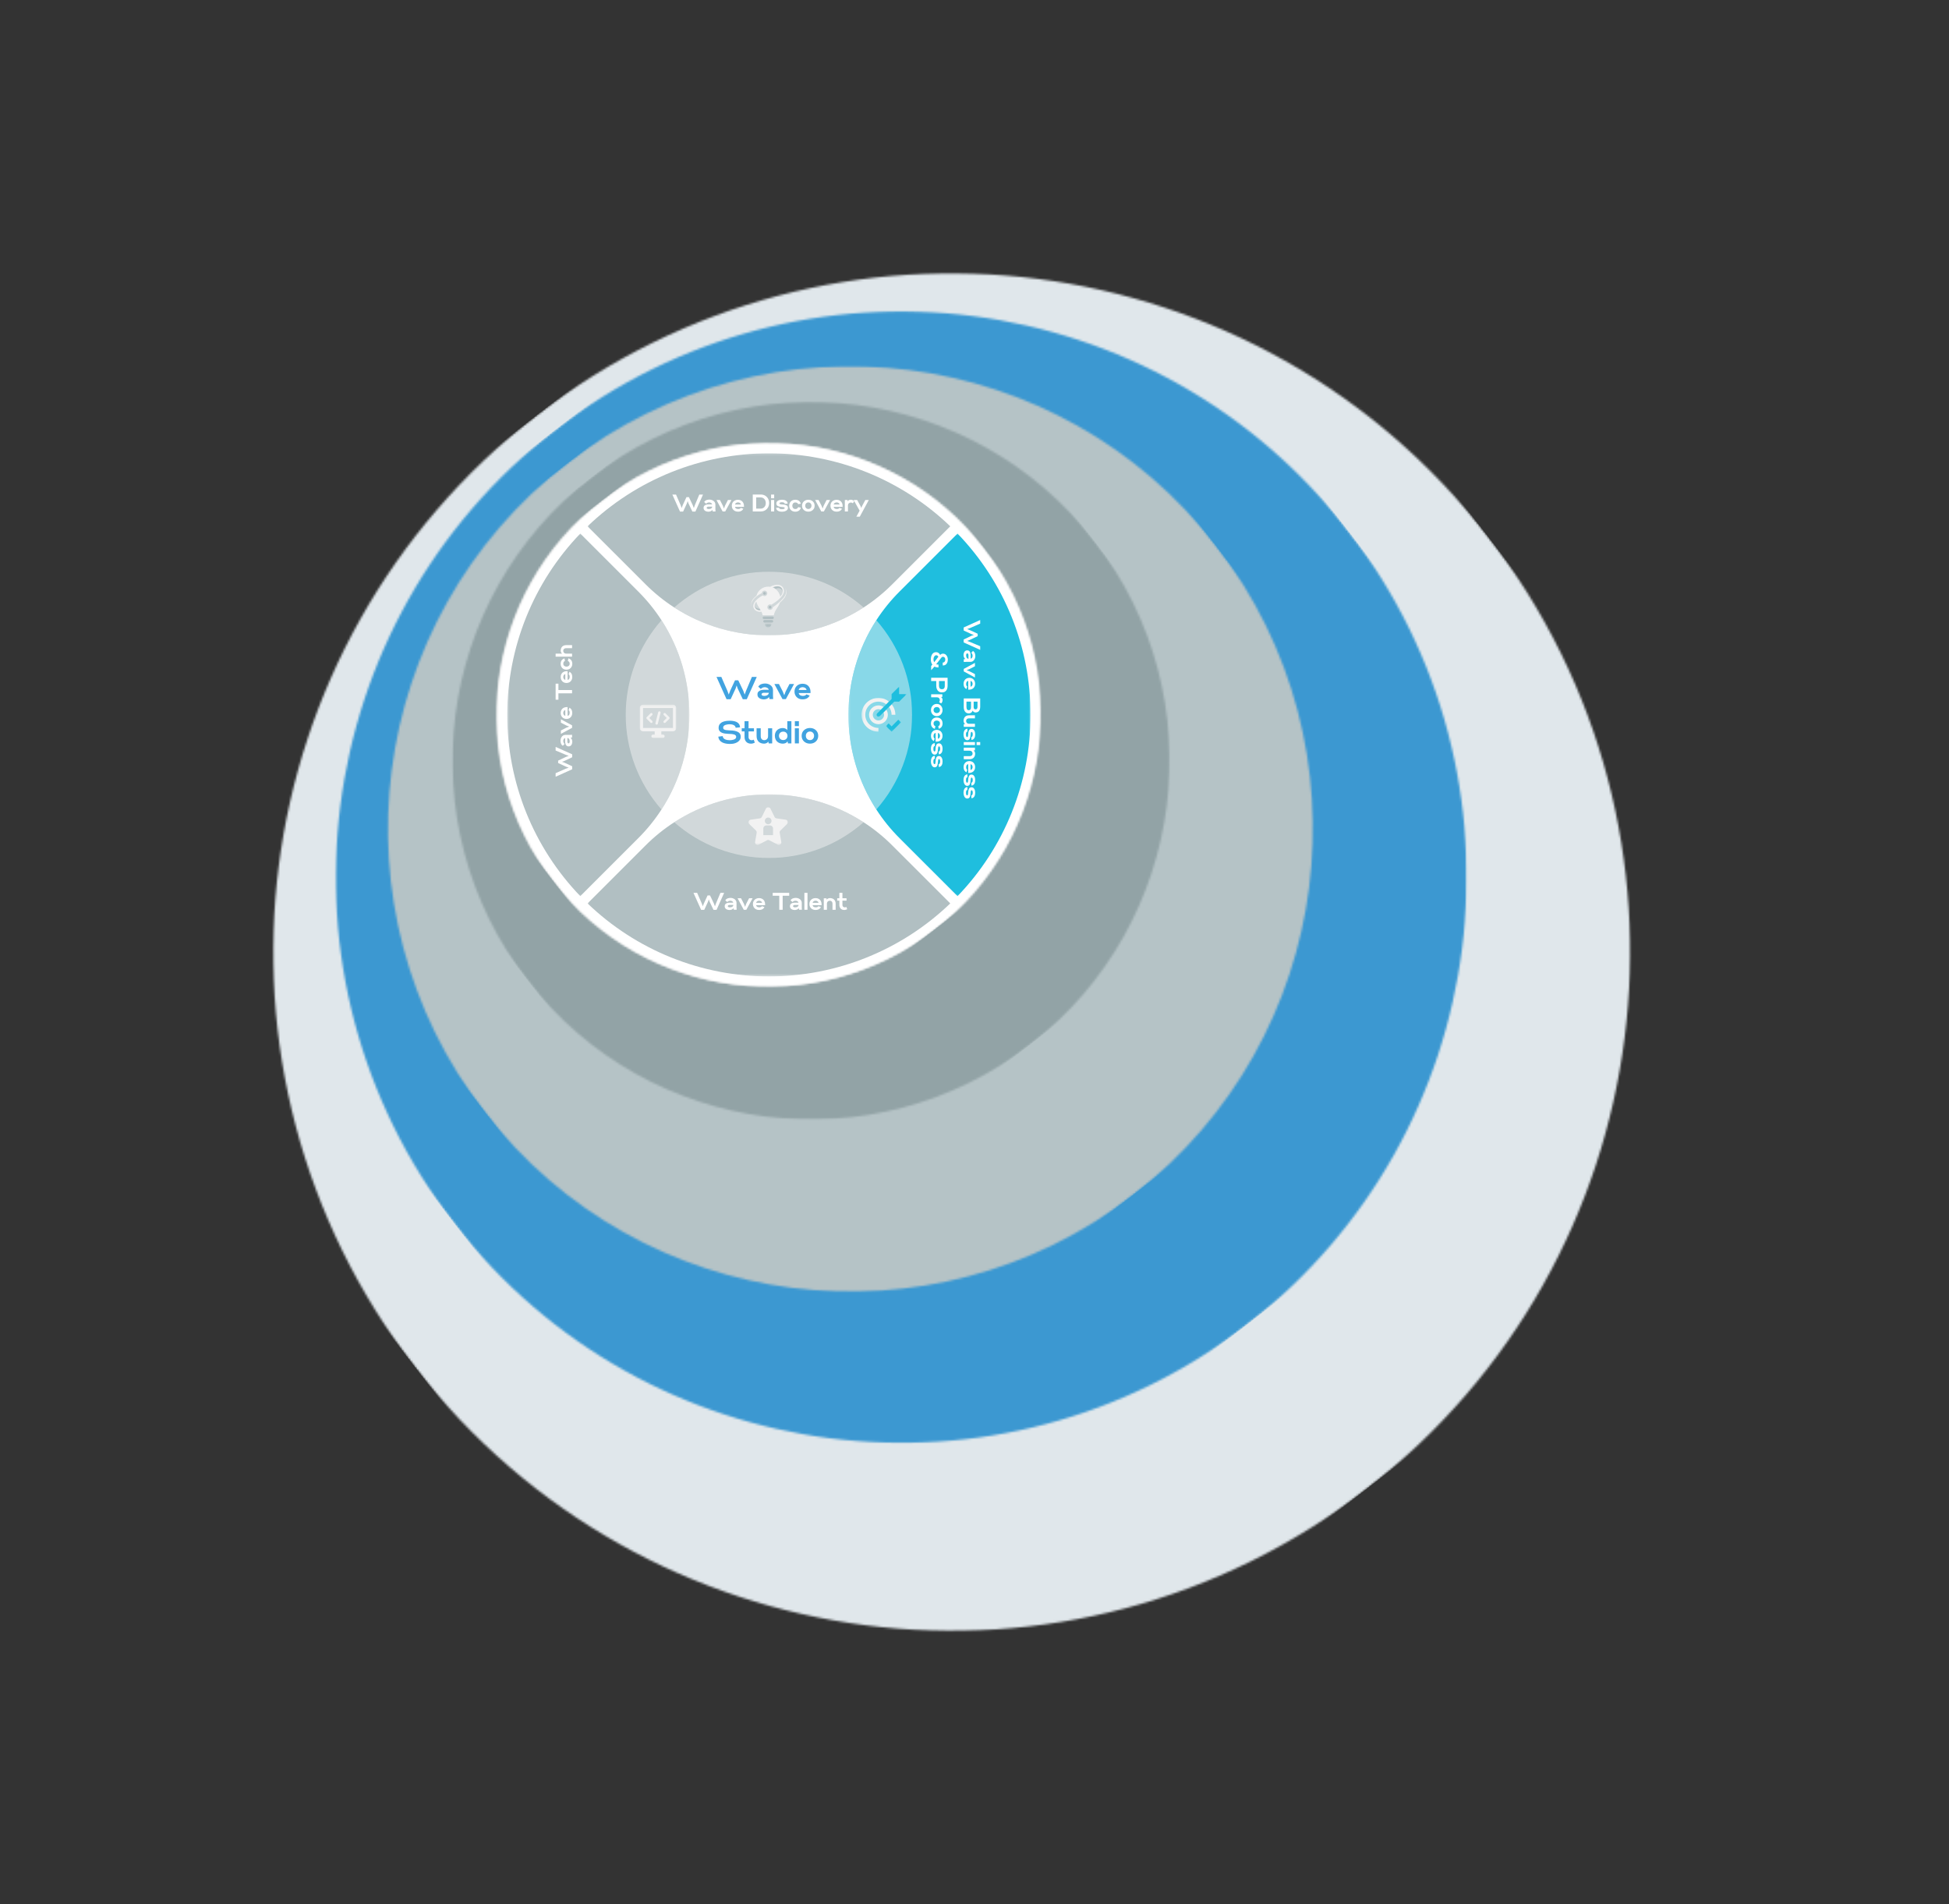 <svg width="908" height="887" viewBox="0 0 908 887" fill="none" xmlns="http://www.w3.org/2000/svg">
<rect x="0" y="0" width="908" height="887" fill="#333333" stroke="none"/>
<mask id="mask0_1063_3443" style="mask-type:luminance" maskUnits="userSpaceOnUse" x="126" y="126" width="635" height="635">
<path d="M126.505 126.547H760.214V760.456H126.505V126.547Z" fill="white"/>
</mask>
<g mask="url(#mask0_1063_3443)">
<mask id="mask1_1063_3443" style="mask-type:luminance" maskUnits="userSpaceOnUse" x="0" y="-1" width="887" height="888">
<path d="M0 386.834L500.003 -0.004L886.719 500.158L386.72 886.996L0 386.834Z" fill="white"/>
</mask>
<g mask="url(#mask1_1063_3443)">
<mask id="mask2_1063_3443" style="mask-type:luminance" maskUnits="userSpaceOnUse" x="127" y="127" width="633" height="633">
<path d="M250.004 193.418C111.93 300.242 86.57 498.8 193.36 636.918C300.15 775.032 498.65 800.399 636.719 693.58C774.794 586.757 800.153 388.193 693.363 250.08C586.574 111.962 388.073 86.595 250.004 193.418Z" fill="white"/>
</mask>
<g mask="url(#mask2_1063_3443)">
<path d="M0 386.834L500.003 -0.004L886.719 500.158L386.72 886.996L0 386.834Z" fill="#E0E7EB"/>
</g>
</g>
</g>
<mask id="mask3_1063_3443" style="mask-type:luminance" maskUnits="userSpaceOnUse" x="156" y="144" width="528" height="529">
<path d="M156.062 144.285H683.365V672.937H156.062V144.285Z" fill="white"/>
</mask>
<g mask="url(#mask3_1063_3443)">
<mask id="mask4_1063_3443" style="mask-type:luminance" maskUnits="userSpaceOnUse" x="50" y="38" width="740" height="741">
<path d="M50.344 361.368L467.07 38.957L789.383 455.819L372.653 778.23L50.344 361.368Z" fill="white"/>
</mask>
<g mask="url(#mask4_1063_3443)">
<mask id="mask5_1063_3443" style="mask-type:luminance" maskUnits="userSpaceOnUse" x="156" y="145" width="528" height="528">
<path d="M258.709 200.165C143.63 289.198 122.496 454.688 211.496 569.799C300.501 684.915 465.943 706.056 581.018 617.023C696.093 527.995 717.231 362.5 628.226 247.389C539.222 132.277 373.784 111.133 258.709 200.165Z" fill="white"/>
</mask>
<g mask="url(#mask5_1063_3443)">
<path d="M50.344 361.368L467.07 38.957L789.383 455.819L372.653 778.23L50.344 361.368Z" fill="#3C98D1"/>
</g>
</g>
</g>
<mask id="mask6_1063_3443" style="mask-type:luminance" maskUnits="userSpaceOnUse" x="179" y="170" width="434" height="432">
<path d="M179.708 170.305H612.427V601.978H179.708V170.305Z" fill="white"/>
</mask>
<g mask="url(#mask6_1063_3443)">
<mask id="mask7_1063_3443" style="mask-type:luminance" maskUnits="userSpaceOnUse" x="93" y="83" width="606" height="606">
<path d="M93.974 347.509L434.802 83.82L698.407 424.752L357.579 688.445L93.974 347.509Z" fill="white"/>
</mask>
<g mask="url(#mask7_1063_3443)">
<mask id="mask8_1063_3443" style="mask-type:luminance" maskUnits="userSpaceOnUse" x="180" y="170" width="432" height="432">
<path d="M264.385 215.666C170.269 288.478 152.982 423.829 225.776 517.976C298.57 612.122 433.878 629.414 527.995 556.602C622.112 483.784 639.398 348.434 566.604 254.287C493.81 160.14 358.502 142.848 264.385 215.666Z" fill="white"/>
</mask>
<g mask="url(#mask8_1063_3443)">
<path d="M93.974 347.509L434.802 83.82L698.407 424.752L357.579 688.445L93.974 347.509Z" fill="#B5C3C6"/>
</g>
</g>
</g>
<mask id="mask9_1063_3443" style="mask-type:luminance" maskUnits="userSpaceOnUse" x="210" y="186" width="336" height="336">
<path d="M210.448 186.859H545.036V521.554H210.448V186.859Z" fill="white"/>
</mask>
<g mask="url(#mask9_1063_3443)">
<mask id="mask10_1063_3443" style="mask-type:luminance" maskUnits="userSpaceOnUse" x="143" y="119" width="470" height="470">
<path d="M143.491 324.426L407.78 119.949L612.187 384.326L347.898 588.798L143.491 324.426Z" fill="white"/>
</mask>
<g mask="url(#mask10_1063_3443)">
<mask id="mask11_1063_3443" style="mask-type:luminance" maskUnits="userSpaceOnUse" x="210" y="187" width="335" height="335">
<path d="M275.635 222.191C202.652 278.654 189.25 383.607 245.695 456.613C302.14 529.615 407.064 543.027 480.043 486.564C553.026 430.1 566.428 325.143 509.983 252.137C453.538 179.135 348.614 165.724 275.635 222.191Z" fill="white"/>
</mask>
<g mask="url(#mask11_1063_3443)">
<path d="M143.491 324.426L407.78 119.949L612.187 384.326L347.898 588.798L143.491 324.426Z" fill="#92A3A6"/>
</g>
</g>
</g>
<mask id="mask12_1063_3443" style="mask-type:luminance" maskUnits="userSpaceOnUse" x="230" y="205" width="255" height="256">
<path d="M230.547 205.785H484.74V460.059H230.547V205.785Z" fill="white"/>
</mask>
<g mask="url(#mask12_1063_3443)">
<mask id="mask13_1063_3443" style="mask-type:luminance" maskUnits="userSpaceOnUse" x="180" y="155" width="356" height="356">
<path d="M180.276 310.489L381.054 155.148L535.735 355.209L334.958 510.544L180.276 310.489Z" fill="white"/>
</mask>
<g mask="url(#mask13_1063_3443)">
<mask id="mask14_1063_3443" style="mask-type:luminance" maskUnits="userSpaceOnUse" x="231" y="206" width="254" height="254">
<path d="M280.499 232.947C225.148 275.772 214.9 355.274 257.615 410.518C300.33 465.761 379.83 475.832 435.18 433.007C490.536 390.181 500.779 310.679 458.064 255.436C415.349 200.192 335.849 190.121 280.499 232.947Z" fill="white"/>
</mask>
<g mask="url(#mask14_1063_3443)">
<path d="M180.276 310.489L381.054 155.148L535.735 355.209L334.958 510.544L180.276 310.489Z" fill="#F1F1F1"/>
</g>
</g>
</g>
<mask id="mask15_1063_3443" style="mask-type:luminance" maskUnits="userSpaceOnUse" x="231" y="206" width="255" height="254">
<path d="M231.304 206.148H485.136V459.855H231.304V206.148Z" fill="white"/>
</mask>
<g mask="url(#mask15_1063_3443)">
<mask id="mask16_1063_3443" style="mask-type:luminance" maskUnits="userSpaceOnUse" x="180" y="155" width="357" height="356">
<path d="M180.582 310.518L381.443 155.242L536.191 355.222L335.33 510.497L180.582 310.518Z" fill="white"/>
</mask>
<g mask="url(#mask16_1063_3443)">
<mask id="mask17_1063_3443" style="mask-type:luminance" maskUnits="userSpaceOnUse" x="231" y="206" width="254" height="254">
<path d="M280.847 233.01C225.473 275.817 215.223 355.288 257.955 410.51C300.687 465.733 380.22 475.799 435.595 432.99C490.969 390.183 501.219 310.713 458.487 255.49C415.755 200.267 336.223 190.203 280.847 233.01Z" fill="white"/>
</mask>
<g mask="url(#mask17_1063_3443)">
<path d="M180.582 310.518L381.443 155.242L536.191 355.222L335.33 510.497L180.582 310.518Z" fill="white"/>
</g>
</g>
</g>
<mask id="mask18_1063_3443" style="mask-type:luminance" maskUnits="userSpaceOnUse" x="273" y="369" width="170" height="86">
<path d="M273.451 369.922H442.989V454.686H273.451V369.922Z" fill="white"/>
</mask>
<g mask="url(#mask18_1063_3443)">
<path d="M442.709 420.836C441.307 422.184 439.873 423.497 438.408 424.774C436.943 426.054 435.449 427.298 433.924 428.506C432.4 429.713 430.848 430.882 429.266 432.015C427.686 433.148 426.079 434.243 424.445 435.299C422.814 436.356 421.156 437.373 419.473 438.35C417.791 439.326 416.088 440.263 414.362 441.158C412.634 442.053 410.888 442.907 409.121 443.719C407.353 444.531 405.568 445.3 403.762 446.026C401.958 446.753 400.138 447.435 398.301 448.075C396.464 448.713 394.613 449.308 392.746 449.859C390.881 450.41 389.004 450.915 387.113 451.377C385.224 451.838 383.325 452.252 381.416 452.624C379.505 452.993 377.588 453.317 375.662 453.594C373.739 453.873 371.807 454.105 369.871 454.291C367.934 454.476 365.995 454.617 364.053 454.709C362.108 454.802 360.164 454.848 358.22 454.848C356.274 454.848 354.332 454.802 352.387 454.709C350.445 454.617 348.504 454.476 346.569 454.291C344.633 454.105 342.701 453.873 340.778 453.594C338.852 453.317 336.935 452.993 335.024 452.624C333.115 452.252 331.216 451.838 329.325 451.377C327.436 450.915 325.559 450.41 323.692 449.859C321.827 449.308 319.976 448.713 318.139 448.075C316.302 447.435 314.482 446.753 312.678 446.026C310.872 445.3 309.087 444.531 307.319 443.719C305.552 442.907 303.806 442.053 302.078 441.158C300.352 440.263 298.649 439.326 296.965 438.35C295.284 437.373 293.626 436.356 291.995 435.299C290.361 434.243 288.754 433.148 287.174 432.015C285.592 430.882 284.04 429.713 282.516 428.506C280.991 427.298 279.497 426.054 278.032 424.774C276.567 423.497 275.133 422.184 273.731 420.836L300.752 393.827C304.823 389.753 309.276 386.152 314.11 383.023C340.866 365.706 375.574 365.706 402.33 383.023C407.164 386.152 411.617 389.753 415.686 393.827L442.709 420.836Z" fill="#B1BFC2"/>
</g>
<mask id="mask19_1063_3443" style="mask-type:luminance" maskUnits="userSpaceOnUse" x="273" y="211" width="170" height="86">
<path d="M273.451 211.152H442.989V296.079H273.451V211.152Z" fill="white"/>
</mask>
<g mask="url(#mask19_1063_3443)">
<path d="M442.709 245.166L415.686 272.175C411.617 276.249 407.164 279.85 402.33 282.979C375.574 300.296 340.866 300.296 314.11 282.979C309.276 279.85 304.823 276.249 300.752 272.175L273.731 245.166C275.133 243.818 276.567 242.505 278.032 241.226C279.497 239.948 280.991 238.704 282.516 237.496C284.04 236.289 285.592 235.119 287.174 233.987C288.754 232.854 290.361 231.759 291.995 230.701C293.626 229.646 295.284 228.629 296.965 227.652C298.649 226.676 300.352 225.739 302.078 224.844C303.806 223.949 305.552 223.095 307.319 222.283C309.087 221.471 310.872 220.702 312.678 219.976C314.482 219.249 316.302 218.567 318.139 217.927C319.976 217.289 321.827 216.694 323.692 216.143C325.559 215.592 327.436 215.087 329.325 214.625C331.216 214.164 333.115 213.748 335.024 213.378C336.935 213.009 338.852 212.685 340.778 212.408C342.701 212.129 344.633 211.897 346.569 211.711C348.504 211.526 350.445 211.385 352.387 211.293C354.332 211.2 356.274 211.152 358.22 211.152C360.164 211.152 362.108 211.2 364.053 211.293C365.995 211.385 367.934 211.526 369.871 211.711C371.807 211.897 373.739 212.129 375.662 212.408C377.588 212.685 379.505 213.009 381.416 213.378C383.325 213.748 385.224 214.164 387.113 214.625C389.004 215.087 390.881 215.592 392.746 216.143C394.613 216.694 396.464 217.289 398.301 217.927C400.138 218.567 401.958 219.249 403.762 219.976C405.568 220.702 407.353 221.471 409.121 222.283C410.888 223.095 412.634 223.949 414.362 224.844C416.088 225.739 417.791 226.676 419.473 227.652C421.156 228.629 422.814 229.646 424.445 230.701C426.079 231.759 427.686 232.854 429.266 233.987C430.848 235.119 432.4 236.289 433.924 237.496C435.449 238.704 436.943 239.948 438.408 241.226C439.873 242.505 441.307 243.818 442.709 245.166Z" fill="#B1BFC2"/>
</g>
<mask id="mask20_1063_3443" style="mask-type:luminance" maskUnits="userSpaceOnUse" x="395" y="248" width="85" height="170">
<path d="M395.158 248.273H479.964V417.727H395.158V248.273Z" fill="white"/>
</mask>
<g mask="url(#mask20_1063_3443)">
<path d="M480.125 332.998C480.13 336.89 479.949 340.771 479.581 344.647C479.213 348.52 478.66 352.368 477.921 356.188C477.183 360.008 476.264 363.785 475.161 367.516C474.061 371.25 472.783 374.92 471.329 378.531C469.873 382.14 468.248 385.671 466.454 389.125C464.66 392.577 462.704 395.937 460.588 399.204C458.47 402.469 456.202 405.625 453.781 408.672C451.359 411.72 448.797 414.645 446.096 417.446L419.073 390.436C414.998 386.368 411.394 381.918 408.264 377.087C390.939 350.343 390.939 315.653 408.264 288.91C411.394 284.079 414.998 279.628 419.073 275.559L446.096 248.551C448.797 251.352 451.359 254.277 453.781 257.324C456.202 260.371 458.47 263.527 460.588 266.793C462.704 270.058 464.66 273.417 466.454 276.871C468.248 280.325 469.873 283.857 471.329 287.466C472.783 291.075 474.061 294.747 475.161 298.478C476.264 302.211 477.183 305.989 477.921 309.809C478.66 313.629 479.213 317.476 479.581 321.35C479.949 325.223 480.13 329.106 480.125 332.998Z" fill="#1FBEDE"/>
</g>
<mask id="mask21_1063_3443" style="mask-type:luminance" maskUnits="userSpaceOnUse" x="236" y="248" width="86" height="170">
<path d="M236.313 248.273H321.282V417.727H236.313V248.273Z" fill="white"/>
</mask>
<g mask="url(#mask21_1063_3443)">
<path d="M308.176 377.087C305.046 381.918 301.442 386.368 297.367 390.436L270.344 417.446C268.995 416.044 267.682 414.611 266.402 413.147C265.123 411.683 263.878 410.189 262.67 408.665C261.463 407.141 260.292 405.59 259.159 404.009C258.025 402.43 256.93 400.824 255.872 399.191C254.816 397.558 253.798 395.904 252.822 394.221C251.845 392.54 250.907 390.837 250.012 389.112C249.116 387.385 248.262 385.64 247.45 383.872C246.638 382.107 245.868 380.322 245.141 378.518C244.414 376.715 243.731 374.896 243.091 373.06C242.453 371.224 241.858 369.373 241.306 367.507C240.755 365.643 240.25 363.767 239.788 361.877C239.327 359.989 238.911 358.09 238.541 356.182C238.171 354.272 237.847 352.357 237.57 350.432C237.29 348.509 237.059 346.579 236.872 344.643C236.687 342.707 236.547 340.769 236.454 338.828C236.362 336.885 236.313 334.942 236.313 332.998C236.313 331.053 236.362 329.112 236.454 327.168C236.547 325.227 236.687 323.288 236.872 321.354C237.059 319.418 237.29 317.487 237.57 315.564C237.847 313.64 238.171 311.722 238.541 309.814C238.911 307.906 239.327 306.007 239.788 304.118C240.25 302.23 240.755 300.353 241.306 298.487C241.858 296.624 242.453 294.773 243.091 292.937C243.731 291.101 244.414 289.281 245.141 287.479C245.868 285.674 246.638 283.89 247.45 282.122C248.262 280.357 249.116 278.611 250.012 276.884C250.907 275.159 251.845 273.456 252.822 271.774C253.798 270.093 254.816 268.436 255.872 266.806C256.93 265.173 258.025 263.566 259.159 261.987C260.292 260.406 261.463 258.855 262.67 257.331C263.878 255.808 265.123 254.314 266.402 252.85C267.682 251.385 268.995 249.952 270.344 248.551L297.367 275.559C301.442 279.628 305.046 284.079 308.176 288.91C325.501 315.653 325.501 350.343 308.176 377.087Z" fill="#B1BFC2"/>
</g>
<mask id="mask22_1063_3443" style="mask-type:luminance" maskUnits="userSpaceOnUse" x="140" y="120" width="437" height="426">
<path d="M576.44 120H140V546H576.44V120Z" fill="black" fill-opacity="0.5"/>
</mask>
<g mask="url(#mask22_1063_3443)">
<mask id="mask23_1063_3443" style="mask-type:luminance" maskUnits="userSpaceOnUse" x="290" y="265" width="136" height="136">
<path d="M425.467 265.785H290.973V400.212H425.467V265.785Z" fill="white"/>
</mask>
<g mask="url(#mask23_1063_3443)">
<path d="M308.175 377.086C307.511 376.331 306.864 375.564 306.235 374.782C305.606 374 304.995 373.205 304.402 372.395C303.808 371.585 303.232 370.762 302.677 369.927C302.121 369.091 301.584 368.242 301.066 367.383C300.548 366.523 300.049 365.652 299.572 364.77C299.092 363.886 298.634 362.995 298.195 362.091C297.759 361.189 297.341 360.275 296.943 359.353C296.547 358.432 296.17 357.502 295.816 356.562C295.461 355.623 295.126 354.676 294.815 353.722C294.503 352.768 294.212 351.809 293.944 350.842C293.674 349.875 293.428 348.9 293.202 347.922C292.979 346.944 292.775 345.962 292.596 344.975C292.414 343.988 292.257 342.997 292.122 342.002C291.985 341.007 291.872 340.011 291.782 339.01C291.691 338.01 291.624 337.01 291.578 336.008C291.534 335.004 291.51 334.001 291.51 332.997C291.51 331.993 291.534 330.991 291.578 329.987C291.624 328.985 291.691 327.983 291.782 326.985C291.872 325.984 291.985 324.988 292.122 323.993C292.257 322.998 292.414 322.007 292.596 321.02C292.775 320.033 292.979 319.051 293.202 318.071C293.428 317.093 293.674 316.12 293.944 315.153C294.212 314.186 294.503 313.227 294.815 312.272C295.126 311.318 295.461 310.372 295.816 309.432C296.17 308.493 296.547 307.563 296.943 306.641C297.341 305.72 297.759 304.806 298.195 303.904C298.634 303 299.092 302.107 299.572 301.225C300.049 300.343 300.548 299.472 301.066 298.612C301.584 297.753 302.121 296.904 302.677 296.068C303.232 295.232 303.808 294.41 304.402 293.6C304.995 292.79 305.606 291.995 306.235 291.213C306.864 290.431 307.511 289.663 308.175 288.909C325.501 315.652 325.501 350.343 308.175 377.086ZM314.11 383.017C314.864 383.681 315.632 384.326 316.415 384.957C317.197 385.586 317.993 386.196 318.803 386.789C319.613 387.383 320.436 387.958 321.272 388.512C322.109 389.069 322.958 389.605 323.818 390.123C324.678 390.641 325.549 391.138 326.432 391.617C327.314 392.096 328.208 392.554 329.112 392.991C330.015 393.429 330.929 393.847 331.85 394.244C332.773 394.64 333.704 395.015 334.643 395.37C335.583 395.725 336.53 396.058 337.485 396.371C338.439 396.683 339.399 396.973 340.367 397.241C341.334 397.511 342.307 397.757 343.288 397.981C344.266 398.207 345.249 398.41 346.236 398.589C347.224 398.77 348.216 398.928 349.211 399.063C350.206 399.199 351.203 399.312 352.204 399.403C353.203 399.493 354.206 399.56 355.208 399.606C356.213 399.651 357.215 399.675 358.22 399.675C359.224 399.675 360.227 399.651 361.232 399.606C362.234 399.56 363.235 399.493 364.236 399.403C365.236 399.312 366.234 399.199 367.229 399.063C368.224 398.928 369.216 398.77 370.203 398.589C371.191 398.41 372.174 398.207 373.152 397.981C374.131 397.757 375.106 397.511 376.073 397.241C377.041 396.973 378.001 396.683 378.955 396.371C379.91 396.058 380.857 395.725 381.797 395.37C382.736 395.015 383.667 394.64 384.588 394.244C385.511 393.847 386.425 393.429 387.328 392.991C388.232 392.554 389.124 392.096 390.008 391.617C390.891 391.138 391.762 390.641 392.622 390.123C393.482 389.605 394.331 389.069 395.167 388.512C396.004 387.958 396.827 387.383 397.637 386.789C398.447 386.196 399.243 385.586 400.025 384.957C400.808 384.326 401.575 383.681 402.33 383.017C375.574 365.7 340.866 365.7 314.11 383.017ZM402.33 282.978C401.575 282.314 400.808 281.667 400.025 281.038C399.243 280.409 398.447 279.799 397.637 279.206C396.827 278.612 396.004 278.037 395.167 277.482C394.331 276.926 393.482 276.39 392.622 275.872C391.762 275.354 390.891 274.855 390.008 274.378C389.124 273.899 388.232 273.441 387.328 273.002C386.425 272.566 385.511 272.148 384.588 271.751C383.667 271.355 382.736 270.978 381.797 270.625C380.857 270.27 379.91 269.935 378.955 269.624C378.001 269.312 377.041 269.022 376.073 268.754C375.106 268.484 374.131 268.238 373.152 268.012C372.174 267.788 371.191 267.585 370.203 267.406C369.216 267.224 368.224 267.067 367.229 266.932C366.234 266.795 365.236 266.683 364.236 266.592C363.235 266.502 362.234 266.435 361.232 266.389C360.227 266.344 359.224 266.32 358.22 266.32C357.215 266.32 356.213 266.344 355.208 266.389C354.206 266.435 353.203 266.502 352.204 266.592C351.203 266.683 350.206 266.795 349.211 266.932C348.216 267.067 347.224 267.224 346.236 267.406C345.249 267.585 344.266 267.788 343.288 268.012C342.307 268.238 341.334 268.484 340.367 268.754C339.399 269.022 338.439 269.312 337.485 269.624C336.53 269.935 335.583 270.27 334.643 270.625C333.704 270.978 332.773 271.355 331.85 271.751C330.929 272.148 330.015 272.566 329.112 273.002C328.208 273.441 327.314 273.899 326.432 274.378C325.549 274.855 324.678 275.354 323.818 275.872C322.958 276.39 322.109 276.926 321.272 277.482C320.436 278.037 319.613 278.612 318.803 279.206C317.993 279.799 317.197 280.409 316.415 281.038C315.632 281.667 314.864 282.314 314.11 282.978C340.866 300.295 375.574 300.295 402.33 282.978ZM408.265 288.909C390.939 315.652 390.939 350.343 408.265 377.086C408.929 376.331 409.574 375.564 410.205 374.782C410.834 374 411.444 373.205 412.038 372.395C412.632 371.585 413.207 370.762 413.762 369.927C414.319 369.091 414.856 368.242 415.374 367.383C415.892 366.523 416.389 365.652 416.868 364.77C417.347 363.886 417.806 362.995 418.243 362.091C418.681 361.189 419.099 360.275 419.497 359.353C419.893 358.432 420.268 357.502 420.624 356.562C420.979 355.623 421.314 354.676 421.624 353.722C421.937 352.768 422.227 351.809 422.496 350.842C422.766 349.875 423.012 348.9 423.236 347.922C423.461 346.944 423.665 345.962 423.844 344.975C424.025 343.988 424.183 342.997 424.318 342.002C424.455 341.007 424.567 340.011 424.658 339.01C424.749 338.01 424.815 337.01 424.862 336.008C424.906 335.004 424.93 334.001 424.93 332.997C424.93 331.993 424.906 330.991 424.862 329.987C424.815 328.985 424.749 327.983 424.658 326.985C424.567 325.984 424.455 324.988 424.318 323.993C424.183 322.998 424.025 322.007 423.844 321.02C423.665 320.033 423.461 319.051 423.236 318.071C423.012 317.093 422.766 316.12 422.496 315.153C422.227 314.186 421.937 313.227 421.624 312.272C421.314 311.318 420.979 310.372 420.624 309.432C420.268 308.493 419.893 307.563 419.497 306.641C419.099 305.72 418.681 304.806 418.243 303.904C417.806 303 417.347 302.107 416.868 301.225C416.389 300.343 415.892 299.472 415.374 298.612C414.856 297.753 414.319 296.904 413.762 296.068C413.207 295.232 412.632 294.41 412.038 293.6C411.444 292.79 410.834 291.995 410.205 291.213C409.574 290.431 408.929 289.663 408.265 288.909Z" fill="#F2F2F2"/>
</g>
</g>
<mask id="mask24_1063_3443" style="mask-type:luminance" maskUnits="userSpaceOnUse" x="349" y="271" width="18" height="17">
<path d="M349.709 271.941H366.744V287.088H349.709V271.941Z" fill="white"/>
</mask>
<g mask="url(#mask24_1063_3443)">
<path d="M365.719 273.978C366.629 275.115 366.308 277.034 364.911 278.644C364.435 279.192 363.953 279.693 363.479 280.144C362.082 281.477 360.778 282.392 360.051 282.888C360.018 283.57 359.454 284.112 358.764 284.112C358.253 284.112 357.811 283.814 357.604 283.383C357.602 283.381 357.6 283.378 357.598 283.376C357.519 283.208 357.474 283.021 357.474 282.823C357.474 282.111 358.052 281.534 358.764 281.534C358.899 281.534 359.03 281.555 359.154 281.593C359.226 281.617 359.295 281.645 359.361 281.68C360.22 281.201 362.149 279.998 363.564 278.515C364.585 277.442 365.336 276.222 365.214 275.022C364.944 272.374 361.996 271.578 358.764 273.34C358.484 273.299 358.2 273.277 357.907 273.277C355.24 273.277 353.05 275.065 352.417 277.516V277.518C349.899 279.46 349.709 281.233 349.981 282.392C349.783 280.604 350.959 279.053 352.328 277.921C353.214 277.189 354.18 276.629 354.903 276.294C354.959 275.634 355.512 275.115 356.187 275.115C356.387 275.115 356.575 275.161 356.746 275.242C357.178 275.449 357.476 275.891 357.476 276.403C357.476 277.115 356.899 277.692 356.187 277.692C355.876 277.692 355.591 277.581 355.367 277.398C354.541 277.74 353.242 278.578 352.261 279.626C351.494 280.445 350.92 281.394 350.92 282.333C350.92 283.825 352.43 285.35 354.77 284.953C354.999 285.454 355.19 286.007 355.303 286.647C355.303 286.647 356.945 286.647 357.907 286.647C358.867 286.647 360.51 286.647 360.51 286.647C360.974 284.032 362.697 282.891 363.339 280.73C364.447 279.748 365.392 278.716 365.845 277.895C366.731 276.291 366.579 274.863 365.719 273.978ZM364.667 275.592C364.645 275.804 364.6 276.015 364.537 276.222C364.345 276.838 363.979 277.428 363.498 277.992C363.244 276.498 362.425 275.211 361.261 274.362C360.834 274.05 360.364 273.798 359.855 273.615C363.17 272.101 364.852 273.804 364.667 275.592ZM351.627 281.536V281.534C351.658 281.425 351.699 281.318 351.747 281.212C351.897 280.883 352.106 280.549 352.35 280.225C352.626 281.601 353.338 282.553 354.008 283.599C354.159 283.838 354.309 284.08 354.452 284.334C352.287 284.602 351.214 282.973 351.627 281.536Z" fill="#F2F2F2"/>
</g>
<path d="M356.846 276.402C356.846 276.767 356.551 277.061 356.187 277.061C355.824 277.061 355.53 276.767 355.53 276.402C355.53 276.04 355.824 275.746 356.187 275.746C356.551 275.746 356.846 276.04 356.846 276.402Z" fill="#B1BFC2"/>
<path d="M359.421 282.822C359.421 283.185 359.126 283.479 358.764 283.479C358.401 283.479 358.107 283.185 358.107 282.822C358.107 282.46 358.401 282.164 358.764 282.164C359.126 282.164 359.421 282.46 359.421 282.822Z" fill="#B1BFC2"/>
<path d="M326.643 423.839L323.076 415.918H324.786L326.932 420.836L327.42 422.182L327.923 420.836L329.647 417.123H330.794L332.57 420.844L333.081 422.197L333.562 420.836L335.633 415.918H337.365L333.82 423.839H332.407L330.58 420L330.217 418.958L329.869 420L328.093 423.839H326.643Z" fill="white"/>
<path d="M339.851 423.905C339.485 423.899 339.13 423.838 338.786 423.72C338.44 423.598 338.158 423.407 337.942 423.15C337.724 422.89 337.616 422.549 337.616 422.13C337.616 421.716 337.727 421.39 337.949 421.153C338.171 420.917 338.46 420.747 338.815 420.643C339.17 420.54 339.542 420.488 339.932 420.488H341.634C341.534 420.174 341.35 419.944 341.079 419.8C340.807 419.652 340.519 419.578 340.214 419.578C339.942 419.578 339.677 419.634 339.422 419.741C339.17 419.85 338.971 420 338.823 420.192L337.898 419.393C338.183 418.955 338.543 418.657 338.978 418.498C339.411 418.341 339.859 418.262 340.317 418.262C340.661 418.262 341 418.313 341.331 418.417C341.666 418.517 341.969 418.665 342.241 418.861C342.511 419.059 342.726 419.305 342.885 419.6C343.048 419.892 343.129 420.229 343.129 420.614V422.647L343.188 423.794H341.879L341.745 423.039C341.557 423.332 341.287 423.548 340.931 423.69C340.58 423.833 340.221 423.905 339.851 423.905ZM339.999 422.67C340.225 422.67 340.458 422.64 340.695 422.581C340.935 422.522 341.148 422.411 341.331 422.248C341.518 422.082 341.629 421.847 341.664 421.545H339.888C339.69 421.545 339.503 421.595 339.326 421.693C339.152 421.788 339.067 421.928 339.067 422.115C339.067 422.254 339.119 422.365 339.222 422.448C339.329 422.527 339.455 422.585 339.6 422.618C339.748 422.653 339.881 422.67 339.999 422.67Z" fill="white"/>
<path d="M346.507 423.807L343.651 418.482V418.438H345.234L346.588 421.056L347.128 422.431L347.617 421.078L348.978 418.438H350.591V418.482L347.698 423.807H346.507Z" fill="white"/>
<path d="M353.611 423.888C353.064 423.888 352.575 423.773 352.146 423.54C351.717 423.309 351.378 422.985 351.132 422.571C350.89 422.153 350.77 421.669 350.77 421.122C350.77 420.574 350.89 420.093 351.132 419.679C351.378 419.261 351.719 418.936 352.153 418.703C352.592 418.472 353.088 418.355 353.641 418.355C354.218 418.355 354.716 418.479 355.135 418.725C355.559 418.967 355.885 419.308 356.112 419.746C356.338 420.186 356.453 420.7 356.453 421.292C356.453 421.342 356.453 421.399 356.453 421.462C356.453 421.526 356.449 421.587 356.445 421.647H352.257C352.301 421.913 352.401 422.12 352.56 422.268C352.718 422.412 352.901 422.512 353.108 422.571C353.319 422.63 353.526 422.66 353.73 422.66C353.976 422.66 354.212 422.623 354.44 422.549C354.671 422.475 354.849 422.333 354.973 422.12L356.149 422.542C355.961 422.893 355.729 423.168 355.454 423.37C355.182 423.568 354.888 423.703 354.573 423.777C354.257 423.851 353.937 423.888 353.611 423.888ZM352.257 420.559H355.047C354.973 420.225 354.795 419.975 354.514 419.812C354.236 419.65 353.952 419.568 353.656 419.568C353.33 419.568 353.034 419.655 352.768 419.827C352.501 419.995 352.331 420.24 352.257 420.559Z" fill="white"/>
<path d="M363.05 423.795V417.257H359.987V415.918H367.675V417.257H364.626V423.795H363.05Z" fill="white"/>
<path d="M370.25 423.905C369.884 423.899 369.528 423.838 369.184 423.72C368.838 423.598 368.557 423.407 368.341 423.15C368.122 422.89 368.015 422.549 368.015 422.13C368.015 421.716 368.126 421.39 368.348 421.153C368.57 420.917 368.859 420.747 369.214 420.643C369.569 420.54 369.941 420.488 370.331 420.488H372.033C371.933 420.174 371.748 419.944 371.478 419.8C371.206 419.652 370.918 419.578 370.612 419.578C370.34 419.578 370.076 419.634 369.821 419.741C369.569 419.85 369.369 420 369.221 420.192L368.296 419.393C368.581 418.955 368.942 418.657 369.377 418.498C369.81 418.341 370.257 418.262 370.716 418.262C371.06 418.262 371.399 418.313 371.73 418.417C372.065 418.517 372.368 418.665 372.64 418.861C372.91 419.059 373.124 419.305 373.284 419.6C373.446 419.892 373.528 420.229 373.528 420.614V422.647L373.587 423.794H372.277L372.144 423.039C371.955 423.332 371.685 423.548 371.33 423.69C370.979 423.833 370.62 423.905 370.25 423.905ZM370.398 422.67C370.623 422.67 370.857 422.64 371.093 422.581C371.334 422.522 371.547 422.411 371.73 422.248C371.917 422.082 372.028 421.847 372.063 421.545H370.287C370.089 421.545 369.902 421.595 369.724 421.693C369.551 421.788 369.465 421.928 369.465 422.115C369.465 422.254 369.517 422.365 369.621 422.448C369.728 422.527 369.854 422.585 369.998 422.618C370.146 422.653 370.279 422.67 370.398 422.67Z" fill="white"/>
<path d="M374.745 423.795V415.918H376.195V423.795H374.745Z" fill="white"/>
<path d="M379.924 423.888C379.377 423.888 378.888 423.773 378.459 423.54C378.03 423.309 377.692 422.985 377.446 422.571C377.203 422.153 377.083 421.669 377.083 421.122C377.083 420.574 377.203 420.093 377.446 419.679C377.692 419.261 378.032 418.936 378.467 418.703C378.905 418.472 379.401 418.355 379.954 418.355C380.531 418.355 381.029 418.479 381.449 418.725C381.872 418.967 382.198 419.308 382.425 419.746C382.651 420.186 382.766 420.7 382.766 421.292C382.766 421.342 382.766 421.399 382.766 421.462C382.766 421.526 382.762 421.587 382.758 421.647H378.57C378.615 421.913 378.715 422.12 378.874 422.268C379.031 422.412 379.214 422.512 379.421 422.571C379.632 422.63 379.839 422.66 380.043 422.66C380.289 422.66 380.526 422.623 380.753 422.549C380.984 422.475 381.162 422.333 381.286 422.12L382.462 422.542C382.274 422.893 382.043 423.168 381.767 423.37C381.495 423.568 381.201 423.703 380.886 423.777C380.57 423.851 380.25 423.888 379.924 423.888ZM378.57 420.559H381.36C381.286 420.225 381.108 419.975 380.827 419.812C380.55 419.65 380.265 419.568 379.969 419.568C379.643 419.568 379.347 419.655 379.081 419.827C378.814 419.995 378.644 420.24 378.57 420.559Z" fill="white"/>
<path d="M383.782 423.799V418.444H385.033L385.166 419.095C385.314 418.834 385.525 418.648 385.802 418.533C386.083 418.415 386.361 418.355 386.638 418.355C386.968 418.355 387.291 418.4 387.608 418.489C387.922 418.577 388.209 418.729 388.466 418.94C388.727 419.152 388.934 419.433 389.088 419.783C389.239 420.129 389.317 420.556 389.317 421.062V423.799H387.845V421.033C387.848 420.678 387.793 420.397 387.674 420.19C387.556 419.979 387.402 419.825 387.216 419.731C387.027 419.633 386.827 419.583 386.616 419.583C386.394 419.583 386.176 419.633 385.965 419.731C385.752 419.825 385.58 419.981 385.447 420.197C385.314 420.41 385.247 420.689 385.247 421.033V423.799H383.782Z" fill="white"/>
<path d="M393.38 423.898C392.625 423.887 392.044 423.665 391.641 423.225C391.242 422.787 391.042 422.227 391.042 421.546V419.535H390.05V418.44H391.042V415.918H392.47V418.44H394.386V419.535H392.47V421.546C392.459 421.868 392.561 422.136 392.773 422.352C392.984 422.565 393.251 422.67 393.572 422.67C393.685 422.67 393.804 422.656 393.928 422.626C394.05 422.596 394.176 422.548 394.305 422.478L394.69 423.536C394.433 423.665 394.196 423.756 393.979 423.809C393.767 423.868 393.567 423.898 393.38 423.898Z" fill="white"/>
<path d="M363.999 273.899C363.577 273.431 362.95 273.184 362.186 273.184C361.603 273.184 360.958 273.328 360.26 273.609C360.645 273.777 361.011 273.988 361.352 274.236C361.37 274.25 361.389 274.263 361.407 274.278C362.73 273.568 364.252 274.084 364.524 275.404C364.543 274.837 364.356 274.295 363.999 273.899Z" fill="#B1BFC2"/>
<path d="M353.878 283.68C353.862 283.654 353.845 283.63 353.828 283.604C352.785 283.619 351.962 283.079 351.701 282.293C351.729 282.676 351.864 283.045 352.095 283.352C352.509 283.903 353.183 284.205 353.993 284.205C354.06 284.205 354.128 284.203 354.198 284.199C354.106 284.042 354.002 283.876 353.878 283.68Z" fill="#B1BFC2"/>
<path d="M360.51 287.781C360.51 288.105 360.249 288.368 359.926 288.368H355.889C355.565 288.368 355.303 288.105 355.303 287.781C355.303 287.458 355.565 287.195 355.889 287.195H359.926C360.249 287.195 360.51 287.458 360.51 287.781Z" fill="#B1BFC2"/>
<path d="M360.229 289.414C360.229 289.738 359.966 289.999 359.643 289.999H356.17C355.847 289.999 355.584 289.738 355.584 289.414C355.584 289.091 355.847 288.828 356.17 288.828H359.643C359.966 288.828 360.229 289.091 360.229 289.414Z" fill="#B1BFC2"/>
<mask id="mask25_1063_3443" style="mask-type:luminance" maskUnits="userSpaceOnUse" x="356" y="290" width="4" height="3">
<path d="M356.326 290.398H359.641V292.157H356.326V290.398Z" fill="white"/>
</mask>
<g mask="url(#mask25_1063_3443)">
<path d="M359.321 290.461H356.365V290.803C356.365 291.631 357.036 292.301 357.863 292.301C358.69 292.301 359.361 291.631 359.361 290.803V290.461H359.321Z" fill="#B1BFC2"/>
</g>
<mask id="mask26_1063_3443" style="mask-type:luminance" maskUnits="userSpaceOnUse" x="412" y="334" width="8" height="7">
<path d="M412.68 334.891H419.784V340.781H412.68V334.891Z" fill="white"/>
</mask>
<g mask="url(#mask26_1063_3443)">
<path d="M418.518 335.234L415.377 338.372L413.988 336.985L412.75 338.222L415.377 340.85L419.758 336.471L418.518 335.234Z" fill="#1FBEDE"/>
</g>
<path d="M316.8 238.304L313.234 230.383H314.943L317.089 235.301L317.577 236.647L318.08 235.301L319.804 231.588H320.951L322.727 235.308L323.238 236.662L323.719 235.301L325.791 230.383H327.522L323.978 238.304H322.564L320.737 234.465L320.374 233.423L320.026 234.465L318.251 238.304H316.8Z" fill="white"/>
<path d="M330.008 238.366C329.642 238.36 329.287 238.299 328.943 238.181C328.597 238.059 328.316 237.868 328.099 237.611C327.881 237.351 327.774 237.01 327.774 236.591C327.774 236.177 327.885 235.851 328.107 235.614C328.329 235.378 328.617 235.208 328.972 235.104C329.328 235.001 329.699 234.949 330.09 234.949H331.792C331.692 234.634 331.507 234.405 331.237 234.261C330.965 234.113 330.676 234.039 330.371 234.039C330.099 234.039 329.834 234.095 329.579 234.202C329.328 234.311 329.128 234.461 328.98 234.653L328.055 233.854C328.34 233.416 328.7 233.118 329.135 232.959C329.568 232.802 330.016 232.723 330.474 232.723C330.819 232.723 331.157 232.774 331.488 232.878C331.823 232.978 332.126 233.126 332.398 233.322C332.668 233.52 332.883 233.765 333.042 234.061C333.205 234.353 333.286 234.69 333.286 235.075V237.108L333.346 238.255H332.036L331.903 237.5C331.714 237.793 331.444 238.009 331.089 238.151C330.737 238.294 330.378 238.366 330.008 238.366ZM330.156 237.131C330.382 237.131 330.615 237.101 330.852 237.042C331.092 236.983 331.305 236.872 331.488 236.709C331.675 236.543 331.786 236.308 331.821 236.006H330.045C329.847 236.006 329.661 236.056 329.483 236.154C329.309 236.249 329.224 236.389 329.224 236.576C329.224 236.715 329.276 236.825 329.379 236.909C329.487 236.988 329.612 237.046 329.757 237.079C329.905 237.114 330.038 237.131 330.156 237.131Z" fill="white"/>
<path d="M336.664 238.268L333.808 232.943V232.898H335.391L336.745 235.517L337.286 236.892L337.774 235.539L339.135 232.898H340.749V232.943L337.855 238.268H336.664Z" fill="white"/>
<path d="M343.768 238.345C343.221 238.345 342.732 238.23 342.303 237.997C341.874 237.766 341.535 237.442 341.289 237.028C341.047 236.61 340.927 236.126 340.927 235.579C340.927 235.031 341.047 234.551 341.289 234.136C341.535 233.718 341.876 233.393 342.31 233.16C342.749 232.929 343.245 232.812 343.798 232.812C344.375 232.812 344.873 232.936 345.292 233.182C345.716 233.425 346.042 233.765 346.269 234.203C346.495 234.643 346.61 235.157 346.61 235.749C346.61 235.799 346.61 235.856 346.61 235.919C346.61 235.983 346.606 236.044 346.602 236.104H342.414C342.458 236.37 342.558 236.577 342.717 236.725C342.875 236.869 343.058 236.969 343.265 237.028C343.476 237.087 343.683 237.117 343.887 237.117C344.133 237.117 344.369 237.08 344.597 237.006C344.828 236.932 345.006 236.79 345.13 236.577L346.306 236.999C346.118 237.35 345.886 237.625 345.611 237.827C345.339 238.025 345.045 238.16 344.73 238.234C344.414 238.308 344.094 238.345 343.768 238.345ZM342.414 235.016H345.204C345.13 234.682 344.952 234.432 344.671 234.269C344.393 234.107 344.109 234.025 343.813 234.025C343.487 234.025 343.191 234.112 342.925 234.284C342.658 234.453 342.488 234.697 342.414 235.016Z" fill="white"/>
<path d="M350.699 238.254V230.355H354.391C355.17 230.355 355.856 230.529 356.448 230.873C357.04 231.219 357.501 231.69 357.832 232.286C358.161 232.883 358.328 233.556 358.328 234.305C358.328 235.056 358.161 235.729 357.832 236.324C357.501 236.921 357.04 237.393 356.448 237.737C355.86 238.082 355.175 238.254 354.391 238.254H350.699ZM352.297 236.93H354.413C354.887 236.93 355.298 236.818 355.649 236.59C356.004 236.365 356.278 236.058 356.47 235.673C356.666 235.288 356.766 234.852 356.766 234.364C356.766 233.867 356.67 233.417 356.478 233.018C356.285 232.619 356.012 232.301 355.656 232.064C355.305 231.827 354.891 231.709 354.413 231.709H352.297V236.93Z" fill="white"/>
<path d="M359.23 232.121V230.383H360.673V232.121H359.23ZM359.23 238.259V232.905H360.673V238.259H359.23Z" fill="white"/>
<path d="M364.306 238.369C363.842 238.369 363.407 238.312 363.004 238.199C362.604 238.081 362.273 237.887 362.012 237.615C361.755 237.34 361.613 236.97 361.583 236.506L362.974 236.528C362.989 236.705 363.059 236.844 363.189 236.942C363.316 237.042 363.485 237.11 363.692 237.149C363.899 237.184 364.114 237.201 364.336 237.201C364.724 237.201 365.033 237.149 365.261 237.046C365.486 236.938 365.601 236.802 365.601 236.639C365.601 236.506 365.505 236.398 365.312 236.313C365.12 236.225 364.798 236.173 364.35 236.158C364.049 236.143 363.744 236.114 363.433 236.069C363.122 236.021 362.834 235.942 362.567 235.833C362.301 235.725 362.086 235.57 361.923 235.367C361.761 235.16 361.679 234.884 361.679 234.538C361.679 234.198 361.761 233.917 361.923 233.695C362.09 233.473 362.304 233.296 362.567 233.163C362.834 233.03 363.115 232.937 363.411 232.882C363.71 232.823 364.003 232.793 364.284 232.793C364.584 232.793 364.885 232.821 365.187 232.874C365.492 232.924 365.773 233.019 366.03 233.155C366.291 233.288 366.504 233.473 366.666 233.71C366.833 233.947 366.933 234.246 366.962 234.605L365.608 234.649C365.573 234.439 365.47 234.285 365.298 234.191C365.129 234.093 364.946 234.028 364.75 233.998C364.558 233.965 364.404 233.947 364.291 233.947C363.984 233.947 363.714 233.995 363.477 234.087C363.24 234.176 363.122 234.322 363.122 234.524C363.122 234.642 363.185 234.734 363.314 234.797C363.442 234.862 363.61 234.908 363.818 234.938C364.029 234.964 364.256 234.982 364.498 234.997C364.813 235.017 365.127 235.052 365.438 235.1C365.753 235.15 366.039 235.234 366.296 235.352C366.557 235.467 366.763 235.637 366.911 235.862C367.059 236.09 367.12 236.393 367.096 236.772C367.04 237.132 366.874 237.43 366.592 237.667C366.311 237.903 365.965 238.081 365.557 238.199C365.151 238.312 364.735 238.369 364.306 238.369Z" fill="white"/>
<path d="M370.509 238.369C369.962 238.369 369.474 238.255 369.044 238.022C368.615 237.791 368.277 237.467 368.031 237.053C367.783 236.635 367.661 236.151 367.661 235.603C367.661 235.041 367.779 234.551 368.016 234.132C368.253 233.714 368.582 233.385 369.007 233.148C369.437 232.911 369.936 232.793 370.509 232.793C370.889 232.793 371.249 232.852 371.59 232.97C371.934 233.085 372.237 233.277 372.5 233.547C372.761 233.814 372.955 234.176 373.084 234.635L371.834 234.849C371.745 234.618 371.627 234.448 371.479 234.339C371.331 234.231 371.17 234.159 370.998 234.124C370.824 234.085 370.661 234.065 370.509 234.065C370.069 234.065 369.727 234.213 369.481 234.509C369.239 234.805 369.118 235.171 369.118 235.603C369.118 236.018 369.244 236.373 369.496 236.668C369.747 236.964 370.084 237.112 370.509 237.112C370.657 237.112 370.813 237.095 370.976 237.06C371.142 237.022 371.303 236.938 371.457 236.809C371.608 236.681 371.74 236.487 371.849 236.225L373.114 236.506C372.99 236.955 372.792 237.317 372.522 237.593C372.25 237.865 371.939 238.063 371.59 238.185C371.244 238.307 370.883 238.369 370.509 238.369Z" fill="white"/>
<path d="M376.592 238.344C376.03 238.344 375.523 238.225 375.075 237.989C374.631 237.752 374.28 237.427 374.024 237.012C373.773 236.598 373.647 236.116 373.647 235.563C373.647 235.016 373.773 234.539 374.024 234.128C374.28 233.714 374.631 233.389 375.075 233.152C375.523 232.915 376.03 232.797 376.592 232.797C377.154 232.797 377.654 232.915 378.094 233.152C378.532 233.389 378.88 233.714 379.137 234.128C379.393 234.539 379.522 235.016 379.522 235.563C379.522 236.116 379.393 236.598 379.137 237.012C378.88 237.427 378.532 237.752 378.094 237.989C377.654 238.225 377.154 238.344 376.592 238.344ZM376.592 237.094C377.016 237.094 377.363 236.951 377.635 236.665C377.911 236.375 378.05 236.007 378.05 235.563C378.05 235.125 377.911 234.762 377.635 234.476C377.363 234.191 377.016 234.047 376.592 234.047C376.167 234.047 375.817 234.191 375.541 234.476C375.269 234.762 375.134 235.125 375.134 235.563C375.134 236.007 375.269 236.375 375.541 236.665C375.817 236.951 376.167 237.094 376.592 237.094Z" fill="white"/>
<path d="M382.628 238.268L379.771 232.943V232.898H381.355L382.709 235.517L383.249 236.892L383.738 235.539L385.099 232.898H386.712V232.943L383.819 238.268H382.628Z" fill="white"/>
<path d="M389.732 238.345C389.184 238.345 388.696 238.23 388.267 237.997C387.838 237.766 387.499 237.442 387.253 237.028C387.011 236.61 386.891 236.126 386.891 235.579C386.891 235.031 387.011 234.551 387.253 234.136C387.499 233.718 387.84 233.393 388.274 233.16C388.713 232.929 389.209 232.812 389.762 232.812C390.339 232.812 390.836 232.936 391.256 233.182C391.68 233.425 392.006 233.765 392.233 234.203C392.459 234.643 392.573 235.157 392.573 235.749C392.573 235.799 392.573 235.856 392.573 235.919C392.573 235.983 392.57 236.044 392.566 236.104H388.378C388.422 236.37 388.522 236.577 388.681 236.725C388.839 236.869 389.022 236.969 389.229 237.028C389.44 237.087 389.647 237.117 389.85 237.117C390.096 237.117 390.333 237.08 390.561 237.006C390.792 236.932 390.97 236.79 391.094 236.577L392.27 236.999C392.081 237.35 391.85 237.625 391.575 237.827C391.303 238.025 391.008 238.16 390.694 238.234C390.378 238.308 390.058 238.345 389.732 238.345ZM388.378 235.016H391.168C391.094 234.682 390.916 234.432 390.635 234.269C390.357 234.107 390.072 234.025 389.776 234.025C389.451 234.025 389.155 234.112 388.888 234.284C388.622 234.453 388.452 234.697 388.378 235.016Z" fill="white"/>
<path d="M393.59 238.258V232.903H394.826L394.915 233.532C395.111 233.227 395.344 233.025 395.61 232.925C395.877 232.827 396.114 232.777 396.321 232.777C396.587 232.777 396.876 232.833 397.186 232.94C397.501 233.044 397.765 233.227 397.978 233.487L397.334 234.456C397.072 234.216 396.767 234.094 396.417 234.094C396.056 234.094 395.74 234.216 395.47 234.456C395.198 234.698 395.055 235.016 395.041 235.41V238.258H393.59Z" fill="white"/>
<path d="M398.956 240.686L400.48 237.883L397.698 232.921V232.898H399.34L400.917 235.79L401.257 236.641L401.59 235.798L403.144 232.898H404.742V232.943L400.554 240.686H398.956Z" fill="white"/>
<mask id="mask27_1063_3443" style="mask-type:luminance" maskUnits="userSpaceOnUse" x="401" y="324" width="14" height="17">
<path d="M401.363 324.953H414.575V340.784H401.363V324.953Z" fill="white"/>
</mask>
<g mask="url(#mask27_1063_3443)">
<path d="M414.162 326.819C412.815 325.741 411.108 325.094 409.247 325.094C404.891 325.094 401.363 328.62 401.363 332.972C401.363 337.325 404.891 340.852 409.247 340.852V339.101C405.858 339.101 403.115 336.358 403.115 332.972C403.115 329.587 405.858 326.843 409.247 326.843C410.623 326.843 411.889 327.303 412.913 328.069L414.162 326.819Z" fill="#F2F2F2"/>
</g>
<path d="M414.153 329.305C414.919 330.327 415.377 331.594 415.377 332.969H417.129C417.129 331.109 416.482 329.403 415.401 328.055L414.153 329.305Z" fill="#F2F2F2"/>
<path d="M411.611 331.846C411.774 332.188 411.874 332.567 411.874 332.972C411.874 334.424 410.698 335.599 409.247 335.599C407.795 335.599 406.619 334.424 406.619 332.972C406.619 331.521 407.795 330.347 409.247 330.347C409.652 330.347 410.03 330.445 410.372 330.609L411.659 329.322C410.968 328.864 410.139 328.594 409.247 328.594C406.828 328.594 404.867 330.554 404.867 332.972C404.867 335.391 406.828 337.35 409.247 337.35C411.665 337.35 413.626 335.391 413.626 332.972C413.626 332.081 413.356 331.253 412.897 330.561L411.611 331.846Z" fill="#F2F2F2"/>
<mask id="mask28_1063_3443" style="mask-type:luminance" maskUnits="userSpaceOnUse" x="407" y="319" width="16" height="15">
<path d="M407.944 319.84H422.318V333.947H407.944V319.84Z" fill="white"/>
</mask>
<g mask="url(#mask28_1063_3443)">
<path d="M409.865 333.591C409.523 333.933 408.97 333.933 408.627 333.591C408.285 333.248 408.285 332.696 408.627 332.354L415.377 325.605L415.379 323.34L418.883 319.84L418.881 323.342H422.385L418.881 326.844L416.617 326.842L409.865 333.591Z" fill="#1FBEDE"/>
</g>
<mask id="mask29_1063_3443" style="mask-type:luminance" maskUnits="userSpaceOnUse" x="348" y="375" width="20" height="19">
<path d="M348.275 375.809H367.218V393.586H348.275V375.809Z" fill="white"/>
</mask>
<g mask="url(#mask29_1063_3443)">
<path d="M363.242 387.918C363.174 387.539 363.303 387.147 363.583 386.875L366.692 383.846C367.39 383.166 367.003 381.977 366.041 381.837L361.74 381.213C361.355 381.156 361.026 380.919 360.856 380.568L358.936 376.678C358.507 375.805 357.254 375.805 356.823 376.678L354.903 380.568C354.733 380.914 354.398 381.156 354.019 381.213L349.72 381.837C348.756 381.977 348.366 383.16 349.067 383.846L352.178 386.875C352.456 387.147 352.58 387.539 352.517 387.918L351.781 392.198C351.618 393.161 352.626 393.892 353.492 393.439L357.339 391.416C357.683 391.235 358.092 391.235 358.433 391.416L362.279 393.439C363.141 393.892 364.154 393.161 363.99 392.198L363.253 387.918H363.242ZM357.878 380.834C358.738 380.834 359.435 381.53 359.435 382.391C359.435 383.251 358.738 383.948 357.878 383.948C357.016 383.948 356.318 383.251 356.318 382.391C356.318 381.53 357.016 380.834 357.878 380.834ZM360.144 388.931C360.144 388.994 360.092 389.044 360.029 389.044H355.724C355.662 389.044 355.612 388.994 355.612 388.931V385.93C355.612 385.148 356.246 384.514 357.027 384.514H358.727C359.509 384.514 360.144 385.148 360.144 385.93V388.931Z" fill="#F2F2F2"/>
</g>
<mask id="mask30_1063_3443" style="mask-type:luminance" maskUnits="userSpaceOnUse" x="298" y="328" width="18" height="16">
<path d="M298.029 328.266H315.077V343.886H298.029V328.266Z" fill="white"/>
</mask>
<g mask="url(#mask30_1063_3443)">
<path d="M299.583 328.266C298.726 328.266 298.034 328.959 298.034 329.815V339.102C298.034 339.958 298.726 340.652 299.583 340.652H305.005V342.199H304.229C303.802 342.199 303.454 342.547 303.454 342.974C303.454 343.401 303.802 343.747 304.229 343.747H308.876C309.304 343.747 309.651 343.401 309.651 342.974C309.651 342.547 309.304 342.199 308.876 342.199H308.101V340.652H313.523C314.378 340.652 315.072 339.958 315.072 339.102V329.815C315.072 328.959 314.378 328.266 313.523 328.266H299.583ZM299.583 329.815H313.523V339.102H299.583V329.815ZM307.097 331.352C306.873 331.387 306.682 331.553 306.623 331.786L305.356 336.852C305.278 337.163 305.467 337.477 305.778 337.555C306.09 337.632 306.405 337.444 306.481 337.131L307.75 332.065C307.827 331.755 307.639 331.44 307.328 331.363C307.248 331.342 307.173 331.34 307.097 331.352ZM303.454 332.137C303.31 332.137 303.168 332.191 303.057 332.302L301.296 334.06C301.077 334.28 301.077 334.637 301.296 334.857L303.055 336.616C303.275 336.834 303.632 336.834 303.852 336.616C304.072 336.395 304.072 336.039 303.852 335.819L302.492 334.46L303.852 333.099C304.074 332.877 304.074 332.522 303.854 332.302C303.745 332.191 303.599 332.137 303.454 332.137ZM309.646 332.137C309.502 332.137 309.357 332.191 309.246 332.302C309.026 332.522 309.026 332.877 309.246 333.099L310.608 334.46L309.246 335.819C309.026 336.039 309.026 336.395 309.246 336.616C309.466 336.834 309.823 336.834 310.044 336.616L311.803 334.857C312.023 334.637 312.023 334.28 311.803 334.06L310.044 332.302C309.934 332.191 309.79 332.137 309.646 332.137Z" fill="#F2F2F2"/>
</g>
<path d="M448.954 292.293L456.656 288.824V290.488L451.876 292.581L450.559 293.047L451.876 293.543L455.487 295.214V296.331L451.862 298.062L450.552 298.55L451.876 299.023L456.656 301.035V302.721L448.954 299.275V297.892L452.683 296.124L453.704 295.776L452.683 295.436L448.954 293.705V292.293Z" fill="white"/>
<path d="M448.887 305.135C448.898 304.774 448.959 304.427 449.072 304.092C449.191 303.756 449.376 303.482 449.627 303.271C449.879 303.059 450.208 302.953 450.619 302.953C451.018 302.953 451.331 303.059 451.558 303.271C451.79 303.487 451.958 303.769 452.062 304.114C452.165 304.464 452.217 304.828 452.217 305.209V306.858C452.522 306.764 452.746 306.586 452.89 306.326C453.033 306.063 453.105 305.782 453.105 305.483C453.105 305.22 453.049 304.965 452.942 304.713C452.839 304.466 452.691 304.27 452.498 304.122L453.275 303.227C453.708 303.502 454.002 303.852 454.156 304.277C454.307 304.7 454.385 305.135 454.385 305.579C454.385 305.913 454.335 306.244 454.237 306.57C454.137 306.895 453.989 307.187 453.793 307.45C453.601 307.71 453.36 307.919 453.075 308.078C452.794 308.236 452.469 308.315 452.099 308.315H450.116L448.998 308.367V307.102L449.731 306.969C449.444 306.786 449.231 306.522 449.094 306.178C448.958 305.838 448.887 305.49 448.887 305.135ZM450.093 305.275C450.093 305.492 450.123 305.715 450.182 305.948C450.241 306.185 450.349 306.392 450.508 306.57C450.67 306.747 450.896 306.854 451.188 306.895V305.164C451.188 304.976 451.139 304.797 451.04 304.625C450.946 304.451 450.807 304.366 450.626 304.366C450.497 304.366 450.391 304.414 450.308 304.514C450.228 304.617 450.171 304.739 450.138 304.883C450.108 305.026 450.093 305.157 450.093 305.275Z" fill="white"/>
<path d="M448.991 311.597L454.163 308.816H454.207V310.362L451.655 311.671L450.323 312.196L451.632 312.684L454.207 314.008V315.569H454.163L448.991 312.758V311.597Z" fill="white"/>
<path d="M448.909 318.497C448.909 317.965 449.022 317.492 449.25 317.077C449.475 316.663 449.792 316.338 450.197 316.101C450.6 315.864 451.07 315.746 451.603 315.746C452.135 315.746 452.603 315.864 453.009 316.101C453.412 316.338 453.728 316.665 453.956 317.085C454.181 317.508 454.296 317.991 454.296 318.534C454.296 319.096 454.178 319.579 453.941 319.984C453.704 320.393 453.371 320.709 452.942 320.931C452.516 321.156 452.017 321.271 451.44 321.271C451.384 321.271 451.325 321.271 451.262 321.271C451.203 321.271 451.144 321.265 451.085 321.256V317.188C450.833 317.233 450.635 317.331 450.493 317.484C450.348 317.636 450.248 317.813 450.189 318.017C450.13 318.224 450.1 318.425 450.1 318.623C450.1 318.863 450.137 319.096 450.211 319.318C450.285 319.54 450.422 319.707 450.626 319.821L450.226 320.975C449.88 320.792 449.612 320.568 449.42 320.302C449.227 320.036 449.094 319.749 449.02 319.444C448.946 319.137 448.909 318.823 448.909 318.497ZM452.15 317.188V319.903C452.479 319.829 452.722 319.655 452.875 319.385C453.033 319.119 453.112 318.838 453.112 318.542C453.112 318.231 453.031 317.945 452.868 317.684C452.705 317.427 452.465 317.262 452.15 317.188Z" fill="white"/>
<path d="M448.998 325.348H456.657V329.304C456.657 329.807 456.577 330.251 456.42 330.636C456.266 331.024 456.029 331.331 455.709 331.553C455.388 331.775 454.971 331.886 454.459 331.886C454.226 331.886 453.98 331.812 453.719 331.664C453.462 331.519 453.26 331.311 453.112 331.035C453.038 331.32 452.905 331.556 452.713 331.745C452.524 331.937 452.309 332.082 452.069 332.181C451.832 332.279 451.595 332.329 451.358 332.329C450.939 332.329 450.576 332.244 450.271 332.078C449.969 331.915 449.725 331.695 449.538 331.42C449.35 331.142 449.213 330.832 449.124 330.488C449.039 330.148 448.998 329.794 448.998 329.43V325.348ZM453.608 326.827V329.393C453.612 329.683 453.676 329.929 453.8 330.133C453.922 330.334 454.15 330.436 454.481 330.436C454.712 330.436 454.895 330.379 455.029 330.266C455.162 330.157 455.254 330.018 455.31 329.852C455.369 329.683 455.399 329.506 455.399 329.319V326.827H453.608ZM450.256 326.827V329.43C450.265 329.676 450.302 329.905 450.367 330.118C450.43 330.334 450.539 330.506 450.693 330.636C450.844 330.769 451.057 330.835 451.329 330.835C451.599 330.835 451.812 330.765 451.965 330.628C452.117 330.49 452.224 330.312 452.283 330.096C452.346 329.883 452.38 329.661 452.38 329.43V326.827H450.256Z" fill="white"/>
<path d="M448.909 335.803C448.909 335.486 448.954 335.174 449.042 334.863C449.131 334.553 449.275 334.272 449.479 334.02C449.681 333.769 449.953 333.569 450.293 333.421C450.633 333.273 451.051 333.199 451.551 333.199H454.207V334.627H451.514C451.173 334.627 450.9 334.682 450.692 334.797C450.489 334.91 450.341 335.057 450.248 335.24C450.16 335.422 450.11 335.618 450.1 335.825C450.1 336.041 450.147 336.25 450.241 336.453C450.339 336.66 450.493 336.827 450.7 336.956C450.907 337.089 451.177 337.156 451.514 337.156H454.207V338.576H448.998V337.363L449.634 337.23C449.383 337.086 449.198 336.879 449.079 336.609C448.967 336.337 448.909 336.069 448.909 335.803Z" fill="white"/>
<path d="M448.887 342.101C448.887 341.646 448.945 341.224 449.057 340.836C449.17 340.446 449.361 340.126 449.627 339.875C449.894 339.623 450.252 339.483 450.707 339.453L450.685 340.814C450.508 340.829 450.371 340.897 450.278 341.021C450.184 341.143 450.117 341.304 450.079 341.502C450.043 341.703 450.027 341.916 450.027 342.138C450.027 342.517 450.075 342.815 450.175 343.033C450.278 343.249 450.412 343.358 450.574 343.358C450.707 343.358 450.815 343.264 450.9 343.077C450.983 342.894 451.033 342.583 451.048 342.145C451.063 341.853 451.089 341.555 451.129 341.25C451.174 340.949 451.248 340.668 451.351 340.407C451.459 340.15 451.614 339.943 451.817 339.786C452.019 339.632 452.287 339.557 452.624 339.557C452.95 339.557 453.218 339.634 453.43 339.793C453.647 339.956 453.823 340.163 453.956 340.415C454.089 340.67 454.182 340.943 454.237 341.236C454.291 341.531 454.318 341.812 454.318 342.079C454.318 342.369 454.291 342.663 454.237 342.959C454.187 343.255 454.096 343.528 453.963 343.78C453.834 344.031 453.654 344.235 453.423 344.394C453.196 344.556 452.907 344.652 452.557 344.682L452.513 343.373C452.715 343.332 452.863 343.232 452.957 343.07C453.055 342.907 453.116 342.729 453.142 342.537C453.172 342.349 453.186 342.201 453.186 342.093C453.186 341.792 453.142 341.526 453.053 341.295C452.968 341.067 452.827 340.954 452.631 340.954C452.513 340.954 452.42 341.015 452.358 341.139C452.298 341.261 452.256 341.424 452.232 341.628C452.206 341.835 452.187 342.053 452.173 342.286C452.147 342.591 452.11 342.896 452.062 343.203C452.017 343.513 451.938 343.794 451.825 344.046C451.71 344.297 451.545 344.492 451.329 344.63C451.111 344.773 450.815 344.834 450.441 344.815C450.09 344.765 449.799 344.602 449.568 344.327C449.34 344.055 449.17 343.721 449.057 343.321C448.945 342.922 448.887 342.515 448.887 342.101Z" fill="white"/>
<path d="M454.977 345.676H456.657V347.074H454.977V345.676ZM448.998 345.676H454.207V347.074H448.998V345.676Z" fill="white"/>
<path d="M448.998 348.281H454.207V349.494L453.571 349.627C453.826 349.775 454.011 349.982 454.126 350.249C454.239 350.518 454.296 350.79 454.296 351.062C454.296 351.382 454.252 351.694 454.163 352.001C454.074 352.306 453.928 352.586 453.726 352.837C453.523 353.089 453.253 353.288 452.912 353.436C452.572 353.588 452.152 353.665 451.654 353.665H448.998V352.231H451.691C452.032 352.24 452.302 352.186 452.505 352.068C452.713 351.95 452.862 351.798 452.957 351.617C453.055 351.434 453.105 351.241 453.105 351.04C453.105 350.818 453.055 350.605 452.957 350.404C452.862 350.2 452.713 350.034 452.505 349.901C452.298 349.768 452.026 349.701 451.691 349.701H448.998V348.281Z" fill="white"/>
<path d="M448.909 357.279C448.909 356.746 449.022 356.273 449.25 355.859C449.475 355.444 449.792 355.119 450.197 354.882C450.6 354.646 451.07 354.527 451.603 354.527C452.135 354.527 452.603 354.646 453.009 354.882C453.412 355.119 453.728 355.446 453.956 355.866C454.181 356.289 454.296 356.772 454.296 357.316C454.296 357.878 454.178 358.36 453.941 358.765C453.704 359.174 453.371 359.49 452.942 359.712C452.516 359.937 452.017 360.052 451.44 360.052C451.384 360.052 451.325 360.052 451.262 360.052C451.203 360.052 451.144 360.046 451.085 360.037V355.97C450.833 356.014 450.635 356.112 450.493 356.265C450.348 356.417 450.248 356.594 450.189 356.798C450.13 357.005 450.1 357.206 450.1 357.404C450.1 357.645 450.137 357.878 450.211 358.1C450.285 358.321 450.422 358.488 450.626 358.602L450.226 359.756C449.88 359.573 449.612 359.349 449.42 359.083C449.227 358.817 449.094 358.53 449.02 358.225C448.946 357.918 448.909 357.604 448.909 357.279ZM452.15 355.97V358.684C452.479 358.61 452.722 358.436 452.875 358.166C453.033 357.9 453.112 357.619 453.112 357.323C453.112 357.012 453.031 356.726 452.868 356.465C452.705 356.208 452.465 356.043 452.15 355.97Z" fill="white"/>
<path d="M448.887 363.366C448.887 362.912 448.945 362.49 449.057 362.102C449.17 361.712 449.361 361.392 449.627 361.14C449.894 360.889 450.252 360.748 450.707 360.719L450.685 362.08C450.508 362.094 450.371 362.163 450.278 362.287C450.184 362.409 450.117 362.57 450.079 362.767C450.043 362.969 450.027 363.182 450.027 363.403C450.027 363.782 450.075 364.08 450.175 364.298C450.278 364.515 450.412 364.624 450.574 364.624C450.707 364.624 450.815 364.529 450.9 364.343C450.983 364.16 451.033 363.849 451.048 363.411C451.063 363.119 451.089 362.821 451.129 362.516C451.174 362.215 451.248 361.934 451.351 361.673C451.459 361.416 451.614 361.209 451.817 361.052C452.019 360.898 452.287 360.822 452.624 360.822C452.95 360.822 453.218 360.9 453.43 361.059C453.647 361.222 453.823 361.429 453.956 361.68C454.089 361.935 454.182 362.209 454.237 362.501C454.291 362.797 454.318 363.078 454.318 363.344C454.318 363.635 454.291 363.929 454.237 364.224C454.187 364.52 454.096 364.794 453.963 365.045C453.834 365.297 453.654 365.5 453.423 365.659C453.196 365.822 452.907 365.918 452.557 365.948L452.513 364.639C452.715 364.598 452.863 364.498 452.957 364.335C453.055 364.173 453.116 363.995 453.142 363.803C453.172 363.614 453.186 363.466 453.186 363.359C453.186 363.058 453.142 362.791 453.053 362.56C452.968 362.333 452.827 362.22 452.631 362.22C452.513 362.22 452.42 362.281 452.358 362.405C452.298 362.527 452.256 362.69 452.232 362.893C452.206 363.1 452.187 363.318 452.173 363.551C452.147 363.856 452.11 364.162 452.062 364.468C452.017 364.779 451.938 365.06 451.825 365.312C451.71 365.563 451.545 365.757 451.329 365.896C451.111 366.038 450.815 366.099 450.441 366.081C450.09 366.031 449.799 365.868 449.568 365.593C449.34 365.321 449.17 364.986 449.057 364.587C448.945 364.187 448.887 363.781 448.887 363.366Z" fill="white"/>
<path d="M448.887 369.273C448.887 368.818 448.945 368.396 449.057 368.008C449.17 367.618 449.361 367.298 449.627 367.047C449.894 366.795 450.252 366.655 450.707 366.625L450.685 367.986C450.508 368.001 450.371 368.069 450.278 368.193C450.184 368.315 450.117 368.476 450.079 368.674C450.043 368.875 450.027 369.088 450.027 369.31C450.027 369.689 450.075 369.986 450.175 370.205C450.278 370.421 450.412 370.53 450.574 370.53C450.707 370.53 450.815 370.436 450.9 370.249C450.983 370.066 451.033 369.755 451.048 369.317C451.063 369.025 451.089 368.727 451.129 368.422C451.174 368.121 451.248 367.84 451.351 367.579C451.459 367.322 451.614 367.115 451.817 366.958C452.019 366.804 452.287 366.729 452.624 366.729C452.95 366.729 453.218 366.806 453.43 366.965C453.647 367.128 453.823 367.335 453.956 367.586C454.089 367.842 454.182 368.115 454.237 368.407C454.291 368.703 454.318 368.984 454.318 369.251C454.318 369.541 454.291 369.835 454.237 370.131C454.187 370.426 454.096 370.7 453.963 370.952C453.834 371.203 453.654 371.406 453.423 371.565C453.196 371.728 452.907 371.824 452.557 371.854L452.513 370.545C452.715 370.504 452.863 370.404 452.957 370.242C453.055 370.079 453.116 369.901 453.142 369.709C453.172 369.52 453.186 369.373 453.186 369.265C453.186 368.964 453.142 368.698 453.053 368.467C452.968 368.239 452.827 368.126 452.631 368.126C452.513 368.126 452.42 368.187 452.358 368.311C452.298 368.433 452.256 368.596 452.232 368.799C452.206 369.006 452.187 369.225 452.173 369.458C452.147 369.763 452.11 370.068 452.062 370.375C452.017 370.685 451.938 370.966 451.825 371.218C451.71 371.469 451.545 371.663 451.329 371.802C451.111 371.944 450.815 372.005 450.441 371.987C450.09 371.937 449.799 371.774 449.568 371.499C449.34 371.227 449.17 370.892 449.057 370.493C448.945 370.094 448.887 369.687 448.887 369.273Z" fill="white"/>
<path d="M433.653 307.254C433.653 306.82 433.698 306.396 433.787 305.982C433.875 305.572 434.018 305.2 434.216 304.865C434.412 304.534 434.669 304.274 434.985 304.081C435.3 303.889 435.69 303.793 436.154 303.793C436.539 303.793 436.896 303.911 437.227 304.148C437.557 304.388 437.819 304.705 438.012 305.095C438.115 304.95 438.243 304.832 438.396 304.74C438.548 304.651 438.707 304.586 438.87 304.547C439.033 304.507 439.173 304.488 439.292 304.488C439.686 304.488 440.024 304.57 440.305 304.732C440.59 304.899 440.827 305.117 441.016 305.383C441.208 305.653 441.349 305.949 441.438 306.271C441.53 306.59 441.578 306.908 441.578 307.225C441.578 307.728 441.497 308.19 441.334 308.615C441.171 309.038 440.914 309.377 440.564 309.628C440.213 309.88 439.758 310.005 439.196 310.005V308.645C439.477 308.645 439.702 308.573 439.876 308.43C440.054 308.291 440.182 308.116 440.261 307.905C440.344 307.692 440.387 307.476 440.387 307.254C440.387 306.84 440.283 306.516 440.076 306.285C439.869 306.058 439.604 305.945 439.284 305.945C439.11 305.945 438.962 305.99 438.84 306.078C438.716 306.171 438.611 306.278 438.522 306.396L436.154 309.421C436.262 309.466 436.387 309.503 436.532 309.532C436.68 309.562 436.909 309.577 437.22 309.577V310.9C436.421 310.9 435.794 310.769 435.34 310.508L433.875 312.128H433.809V310.235L434.356 309.577C434.099 309.231 433.916 308.854 433.809 308.445C433.705 308.04 433.653 307.643 433.653 307.254ZM434.889 307.114C434.889 307.617 435 308.07 435.222 308.475L437.161 305.945C437.042 305.703 436.896 305.524 436.724 305.405C436.55 305.291 436.373 305.235 436.191 305.235C435.825 305.235 435.512 305.427 435.252 305.812C435.128 306.004 435.037 306.211 434.978 306.433C434.919 306.659 434.889 306.886 434.889 307.114Z" fill="white"/>
<path d="M433.809 315.719H441.467V319.498C441.467 320.093 441.371 320.618 441.178 321.073C440.99 321.532 440.705 321.889 440.32 322.146C439.939 322.406 439.451 322.538 438.855 322.538C438.243 322.538 437.74 322.397 437.346 322.116C436.95 321.839 436.657 321.469 436.465 321.007C436.276 320.548 436.184 320.038 436.184 319.476V317.235H433.809V315.719ZM437.457 317.235V319.483C437.46 319.936 437.564 320.312 437.767 320.607C437.975 320.903 438.337 321.051 438.855 321.051C439.19 321.051 439.451 320.981 439.639 320.844C439.832 320.705 439.965 320.519 440.039 320.282C440.117 320.049 440.157 319.788 440.157 319.498V317.235H437.457Z" fill="white"/>
<path d="M433.809 323.41H439.018V324.616L438.404 324.704C438.703 324.891 438.901 325.113 438.996 325.37C439.088 325.631 439.136 325.866 439.136 326.073C439.136 326.324 439.084 326.601 438.981 326.908C438.881 327.219 438.703 327.474 438.448 327.678L437.508 327.056C437.74 326.799 437.856 326.498 437.856 326.154C437.856 325.803 437.74 325.498 437.508 325.237C437.275 324.974 436.964 324.838 436.576 324.823H433.809V323.41Z" fill="white"/>
<path d="M433.72 330.772C433.72 330.225 433.833 329.733 434.061 329.3C434.292 328.866 434.61 328.524 435.015 328.272C435.424 328.024 435.892 327.902 436.421 327.902C436.954 327.902 437.42 328.024 437.82 328.272C438.223 328.524 438.539 328.866 438.767 329.3C438.998 329.733 439.114 330.225 439.114 330.772C439.114 331.319 438.998 331.804 438.767 332.229C438.539 332.658 438.223 332.994 437.82 333.242C437.42 333.488 436.954 333.612 436.421 333.612C435.892 333.612 435.424 333.488 435.015 333.242C434.61 332.994 434.292 332.658 434.061 332.229C433.833 331.804 433.72 331.319 433.72 330.772ZM434.934 330.772C434.934 331.175 435.074 331.512 435.356 331.778C435.637 332.044 435.992 332.177 436.421 332.177C436.854 332.177 437.209 332.044 437.487 331.778C437.762 331.512 437.901 331.175 437.901 330.772C437.901 330.352 437.762 330.01 437.487 329.744C437.209 329.478 436.854 329.345 436.421 329.345C435.992 329.345 435.637 329.478 435.356 329.744C435.074 330.01 434.934 330.352 434.934 330.772Z" fill="white"/>
<path d="M433.698 336.981C433.698 336.448 433.811 335.975 434.038 335.561C434.264 335.147 434.58 334.818 434.985 334.577C435.389 334.335 435.858 334.215 436.391 334.215C436.939 334.215 437.416 334.328 437.827 334.555C438.235 334.786 438.554 335.11 438.781 335.524C439.012 335.942 439.129 336.428 439.129 336.981C439.129 337.354 439.072 337.708 438.959 338.038C438.844 338.368 438.655 338.662 438.389 338.919C438.126 339.174 437.775 339.364 437.331 339.488L437.124 338.275C437.349 338.186 437.516 338.07 437.619 337.928C437.727 337.789 437.799 337.635 437.834 337.469C437.873 337.301 437.893 337.138 437.893 336.981C437.893 336.561 437.747 336.234 437.457 335.997C437.17 335.761 436.815 335.642 436.391 335.642C435.992 335.642 435.646 335.762 435.355 336.005C435.069 336.251 434.926 336.576 434.926 336.981C434.926 337.129 434.943 337.28 434.978 337.439C435.017 337.602 435.098 337.757 435.222 337.905C435.344 338.057 435.535 338.183 435.792 338.283L435.518 339.525C435.078 339.396 434.726 339.201 434.46 338.941C434.194 338.678 433.997 338.379 433.875 338.038C433.757 337.698 433.698 337.345 433.698 336.981Z" fill="white"/>
<path d="M433.72 342.732C433.72 342.199 433.833 341.726 434.061 341.312C434.286 340.898 434.603 340.572 435.008 340.335C435.411 340.099 435.881 339.98 436.414 339.98C436.946 339.98 437.414 340.099 437.82 340.335C438.223 340.572 438.539 340.899 438.767 341.319C438.992 341.743 439.107 342.225 439.107 342.769C439.107 343.331 438.989 343.813 438.752 344.218C438.515 344.627 438.182 344.943 437.753 345.165C437.327 345.391 436.828 345.505 436.251 345.505C436.195 345.505 436.136 345.505 436.073 345.505C436.014 345.505 435.955 345.5 435.896 345.49V341.423C435.644 341.467 435.446 341.565 435.304 341.718C435.159 341.87 435.06 342.048 435 342.251C434.941 342.458 434.912 342.66 434.912 342.857C434.912 343.098 434.949 343.331 435.023 343.553C435.097 343.775 435.233 343.941 435.437 344.056L435.037 345.209C434.691 345.026 434.423 344.803 434.231 344.536C434.038 344.27 433.905 343.983 433.831 343.678C433.757 343.371 433.72 343.057 433.72 342.732ZM436.961 341.423V344.137C437.29 344.063 437.533 343.889 437.686 343.619C437.844 343.353 437.923 343.072 437.923 342.776C437.923 342.465 437.842 342.179 437.679 341.918C437.516 341.661 437.276 341.497 436.961 341.423Z" fill="white"/>
<path d="M433.698 348.816C433.698 348.361 433.755 347.939 433.868 347.551C433.981 347.161 434.171 346.841 434.438 346.59C434.704 346.338 435.063 346.198 435.518 346.168L435.496 347.529C435.318 347.544 435.181 347.612 435.089 347.736C434.995 347.858 434.928 348.019 434.889 348.217C434.854 348.418 434.837 348.631 434.837 348.853C434.837 349.232 434.885 349.529 434.985 349.748C435.089 349.964 435.222 350.073 435.385 350.073C435.518 350.073 435.625 349.979 435.71 349.792C435.794 349.609 435.844 349.298 435.858 348.86C435.873 348.568 435.899 348.27 435.94 347.965C435.984 347.664 436.058 347.383 436.162 347.122C436.269 346.865 436.424 346.658 436.628 346.501C436.83 346.347 437.098 346.272 437.434 346.272C437.76 346.272 438.028 346.349 438.241 346.508C438.457 346.671 438.633 346.878 438.766 347.129C438.9 347.385 438.992 347.658 439.048 347.95C439.101 348.246 439.129 348.527 439.129 348.793C439.129 349.084 439.101 349.378 439.048 349.674C438.998 349.969 438.907 350.243 438.774 350.495C438.644 350.746 438.465 350.949 438.234 351.108C438.006 351.271 437.718 351.367 437.368 351.397L437.324 350.088C437.525 350.047 437.673 349.947 437.767 349.785C437.866 349.622 437.927 349.444 437.952 349.252C437.982 349.063 437.997 348.916 437.997 348.808C437.997 348.507 437.952 348.241 437.864 348.01C437.779 347.782 437.638 347.669 437.442 347.669C437.324 347.669 437.231 347.73 437.168 347.854C437.109 347.976 437.066 348.139 437.042 348.342C437.016 348.549 436.998 348.768 436.983 349.001C436.957 349.306 436.92 349.611 436.872 349.918C436.828 350.228 436.748 350.509 436.635 350.761C436.521 351.012 436.356 351.206 436.14 351.345C435.921 351.487 435.625 351.548 435.252 351.53C434.9 351.48 434.61 351.317 434.379 351.042C434.151 350.77 433.981 350.435 433.868 350.036C433.755 349.637 433.698 349.23 433.698 348.816Z" fill="white"/>
<path d="M433.698 354.722C433.698 354.267 433.755 353.846 433.868 353.457C433.981 353.067 434.171 352.747 434.438 352.496C434.704 352.244 435.063 352.104 435.518 352.074L435.496 353.435C435.318 353.45 435.181 353.518 435.089 353.642C434.995 353.764 434.928 353.925 434.889 354.123C434.854 354.324 434.837 354.537 434.837 354.759C434.837 355.138 434.885 355.436 434.985 355.654C435.089 355.87 435.222 355.979 435.385 355.979C435.518 355.979 435.625 355.885 435.71 355.698C435.794 355.515 435.844 355.205 435.858 354.766C435.873 354.474 435.899 354.176 435.94 353.871C435.984 353.57 436.058 353.289 436.162 353.028C436.269 352.771 436.424 352.564 436.628 352.407C436.83 352.254 437.098 352.178 437.434 352.178C437.76 352.178 438.028 352.255 438.241 352.414C438.457 352.577 438.633 352.784 438.766 353.036C438.9 353.291 438.992 353.564 439.048 353.857C439.101 354.152 439.129 354.433 439.129 354.7C439.129 354.99 439.101 355.284 439.048 355.58C438.998 355.876 438.907 356.149 438.774 356.401C438.644 356.652 438.465 356.856 438.234 357.015C438.006 357.177 437.718 357.273 437.368 357.303L437.324 355.994C437.525 355.953 437.673 355.853 437.767 355.691C437.866 355.528 437.927 355.351 437.952 355.158C437.982 354.97 437.997 354.822 437.997 354.715C437.997 354.413 437.952 354.147 437.864 353.916C437.779 353.688 437.638 353.576 437.442 353.576C437.324 353.576 437.231 353.637 437.168 353.76C437.109 353.882 437.066 354.045 437.042 354.249C437.016 354.456 436.998 354.674 436.983 354.907C436.957 355.212 436.92 355.517 436.872 355.824C436.828 356.135 436.748 356.416 436.635 356.667C436.521 356.918 436.356 357.113 436.14 357.251C435.921 357.394 435.625 357.455 435.252 357.436C434.9 357.386 434.61 357.224 434.379 356.948C434.151 356.676 433.981 356.342 433.868 355.942C433.755 355.543 433.698 355.136 433.698 354.722Z" fill="white"/>
<path d="M266.559 358.354L258.856 361.823V360.158L263.636 358.065L264.953 357.6L263.636 357.104L260.025 355.433V354.316L263.651 352.585L264.961 352.097L263.636 351.624L258.856 349.612V347.926L266.559 351.372V352.755L262.829 354.523L261.808 354.87L262.829 355.211L266.559 356.941V358.354Z" fill="white"/>
<path d="M266.625 345.509C266.614 345.87 266.553 346.217 266.44 346.552C266.322 346.889 266.137 347.162 265.885 347.373C265.634 347.586 265.304 347.691 264.894 347.691C264.494 347.691 264.182 347.586 263.954 347.373C263.723 347.157 263.554 346.876 263.451 346.53C263.347 346.18 263.295 345.816 263.295 345.435V343.786C262.99 343.88 262.766 344.058 262.622 344.319C262.48 344.581 262.408 344.862 262.408 345.162C262.408 345.424 262.463 345.679 262.57 345.931C262.674 346.179 262.822 346.375 263.014 346.523L262.237 347.417C261.804 347.142 261.51 346.793 261.357 346.367C261.205 345.944 261.127 345.509 261.127 345.066C261.127 344.731 261.177 344.4 261.275 344.075C261.375 343.749 261.523 343.457 261.719 343.194C261.912 342.934 262.152 342.725 262.437 342.566C262.718 342.409 263.044 342.329 263.414 342.329H265.397L266.514 342.277V343.542L265.782 343.675C266.068 343.858 266.281 344.123 266.418 344.467C266.555 344.807 266.625 345.154 266.625 345.509ZM265.419 345.369C265.419 345.152 265.39 344.929 265.33 344.696C265.271 344.459 265.164 344.252 265.005 344.075C264.842 343.897 264.616 343.79 264.324 343.749V345.48C264.324 345.668 264.374 345.848 264.472 346.02C264.566 346.193 264.705 346.278 264.886 346.278C265.016 346.278 265.121 346.23 265.205 346.131C265.284 346.027 265.341 345.905 265.375 345.761C265.404 345.618 265.419 345.487 265.419 345.369Z" fill="white"/>
<path d="M266.522 339.05L261.35 341.831H261.305V340.285L263.858 338.976L265.19 338.451L263.88 337.963L261.305 336.639V335.078H261.35L266.522 337.889V339.05Z" fill="white"/>
<path d="M266.603 332.152C266.603 332.685 266.49 333.158 266.263 333.572C266.037 333.987 265.721 334.312 265.316 334.549C264.912 334.785 264.442 334.904 263.91 334.904C263.377 334.904 262.909 334.785 262.504 334.549C262.101 334.312 261.784 333.985 261.557 333.565C261.331 333.142 261.216 332.659 261.216 332.115C261.216 331.553 261.335 331.071 261.571 330.666C261.808 330.257 262.141 329.941 262.57 329.719C262.996 329.494 263.495 329.379 264.073 329.379C264.128 329.379 264.187 329.379 264.25 329.379C264.309 329.379 264.368 329.384 264.428 329.394V333.461C264.679 333.417 264.877 333.319 265.02 333.166C265.164 333.014 265.264 332.836 265.323 332.633C265.382 332.426 265.412 332.224 265.412 332.027C265.412 331.786 265.375 331.553 265.301 331.331C265.227 331.11 265.09 330.943 264.886 330.828L265.286 329.675C265.632 329.858 265.9 330.082 266.093 330.348C266.285 330.614 266.418 330.901 266.492 331.206C266.566 331.513 266.603 331.827 266.603 332.152ZM263.362 333.461V330.747C263.033 330.821 262.791 330.995 262.637 331.265C262.48 331.531 262.4 331.812 262.4 332.108C262.4 332.419 262.482 332.705 262.644 332.966C262.807 333.223 263.048 333.387 263.362 333.461Z" fill="white"/>
<path d="M266.514 322.969H260.158V325.942H258.856V318.473H260.158V321.438H266.514V322.969Z" fill="white"/>
<path d="M266.603 315.406C266.603 315.939 266.49 316.412 266.263 316.826C266.037 317.24 265.721 317.566 265.316 317.802C264.912 318.039 264.442 318.157 263.91 318.157C263.377 318.157 262.909 318.039 262.504 317.802C262.101 317.566 261.784 317.239 261.557 316.819C261.331 316.395 261.216 315.913 261.216 315.369C261.216 314.807 261.335 314.325 261.571 313.92C261.808 313.511 262.141 313.195 262.57 312.973C262.996 312.747 263.495 312.633 264.073 312.633C264.128 312.633 264.187 312.633 264.25 312.633C264.309 312.633 264.368 312.638 264.428 312.648V316.715C264.679 316.671 264.877 316.573 265.02 316.419C265.164 316.268 265.264 316.09 265.323 315.887C265.382 315.68 265.412 315.478 265.412 315.281C265.412 315.04 265.375 314.807 265.301 314.585C265.227 314.363 265.09 314.197 264.886 314.082L265.286 312.929C265.632 313.112 265.9 313.335 266.093 313.602C266.285 313.868 266.418 314.155 266.492 314.46C266.566 314.767 266.603 315.081 266.603 315.406ZM263.362 316.715V314.001C263.033 314.075 262.791 314.249 262.637 314.519C262.48 314.785 262.4 315.066 262.4 315.362C262.4 315.672 262.482 315.959 262.644 316.22C262.807 316.477 263.048 316.641 263.362 316.715Z" fill="white"/>
<path d="M266.626 309.2C266.626 309.733 266.513 310.206 266.285 310.62C266.06 311.035 265.743 311.364 265.338 311.604C264.935 311.846 264.465 311.966 263.932 311.966C263.385 311.966 262.907 311.854 262.497 311.626C262.088 311.395 261.77 311.072 261.542 310.657C261.311 310.24 261.194 309.753 261.194 309.2C261.194 308.827 261.252 308.474 261.365 308.143C261.479 307.814 261.668 307.52 261.934 307.263C262.197 307.008 262.548 306.817 262.992 306.693L263.2 307.906C262.974 307.995 262.807 308.111 262.704 308.254C262.597 308.392 262.524 308.546 262.489 308.712C262.45 308.881 262.43 309.043 262.43 309.2C262.43 309.62 262.576 309.947 262.867 310.184C263.153 310.421 263.509 310.539 263.932 310.539C264.332 310.539 264.678 310.419 264.968 310.177C265.255 309.931 265.397 309.605 265.397 309.2C265.397 309.053 265.381 308.901 265.345 308.742C265.307 308.579 265.225 308.424 265.101 308.276C264.979 308.124 264.789 307.999 264.532 307.899L264.805 306.656C265.246 306.786 265.597 306.98 265.863 307.241C266.13 307.503 266.326 307.803 266.448 308.143C266.566 308.483 266.626 308.836 266.626 309.2Z" fill="white"/>
<path d="M266.514 305.896H258.856V304.476H261.897C261.686 304.348 261.52 304.156 261.401 303.899C261.279 303.638 261.216 303.378 261.216 303.115C261.216 302.795 261.261 302.483 261.35 302.176C261.438 301.871 261.585 301.592 261.786 301.34C261.99 301.089 262.26 300.889 262.6 300.741C262.94 300.589 263.36 300.512 263.858 300.512H266.514V301.947H263.843C263.503 301.937 263.229 301.991 263.022 302.109C262.811 302.228 262.656 302.379 262.556 302.56C262.458 302.743 262.408 302.936 262.408 303.137C262.408 303.359 262.458 303.572 262.556 303.773C262.656 303.977 262.811 304.143 263.022 304.276C263.229 304.409 263.501 304.476 263.836 304.476H266.514V305.896Z" fill="white"/>
<path d="M338.486 325.719L333.802 315.32H336.052L338.871 321.777L339.507 323.544L340.173 321.777L342.43 316.903H343.94L346.278 321.792L346.936 323.559L347.573 321.777L350.296 315.32H352.567L347.913 325.719H346.056L343.658 320.682L343.185 319.307L342.726 320.682L340.395 325.719H338.486Z" fill="#41A3E0"/>
<path d="M355.822 325.805C355.343 325.794 354.877 325.71 354.423 325.553C353.968 325.396 353.598 325.147 353.313 324.806C353.027 324.466 352.884 324.02 352.884 323.468C352.884 322.931 353.029 322.506 353.321 322.196C353.611 321.885 353.989 321.661 354.453 321.523C354.921 321.386 355.411 321.315 355.925 321.315H358.16C358.031 320.901 357.79 320.598 357.435 320.406C357.08 320.213 356.699 320.117 356.295 320.117C355.94 320.117 355.594 320.189 355.26 320.332C354.928 320.476 354.664 320.676 354.468 320.931L353.254 319.881C353.628 319.3 354.1 318.904 354.668 318.697C355.239 318.49 355.826 318.387 356.429 318.387C356.882 318.387 357.328 318.453 357.768 318.586C358.206 318.72 358.604 318.917 358.959 319.178C359.314 319.441 359.596 319.762 359.803 320.147C360.014 320.532 360.121 320.975 360.121 321.478V324.148L360.195 325.657H358.486L358.308 324.666C358.06 325.05 357.705 325.337 357.243 325.524C356.778 325.71 356.305 325.805 355.822 325.805ZM356.014 324.178C356.31 324.178 356.615 324.139 356.932 324.059C357.246 323.982 357.526 323.834 357.768 323.616C358.008 323.399 358.155 323.096 358.205 322.706H355.866C355.609 322.706 355.365 322.771 355.134 322.898C354.906 323.028 354.793 323.213 354.793 323.453C354.793 323.63 354.86 323.775 354.993 323.882C355.13 323.991 355.297 324.067 355.489 324.111C355.681 324.155 355.855 324.178 356.014 324.178Z" fill="#41A3E0"/>
<path d="M364.551 325.673L360.799 318.684V318.625H362.886L364.654 322.071L365.365 323.869L366.016 322.101L367.807 318.625H369.915V318.684L366.12 325.673H364.551Z" fill="#41A3E0"/>
<path d="M373.871 325.778C373.149 325.778 372.509 325.626 371.947 325.319C371.388 325.014 370.95 324.587 370.63 324.04C370.308 323.493 370.149 322.862 370.149 322.147C370.149 321.427 370.308 320.793 370.63 320.246C370.95 319.699 371.394 319.273 371.962 318.966C372.533 318.661 373.185 318.508 373.915 318.508C374.674 318.508 375.33 318.669 375.884 318.989C376.435 319.31 376.86 319.758 377.156 320.335C377.456 320.911 377.608 321.59 377.608 322.368C377.608 322.439 377.608 322.515 377.608 322.598C377.608 322.683 377.602 322.764 377.593 322.842H372.102C372.162 323.182 372.291 323.448 372.495 323.641C372.702 323.833 372.942 323.97 373.22 324.047C373.495 324.127 373.767 324.166 374.034 324.166C374.359 324.166 374.672 324.118 374.973 324.018C375.273 323.92 375.502 323.733 375.662 323.456L377.215 324.003C376.968 324.467 376.664 324.829 376.305 325.09C375.945 325.353 375.558 325.532 375.144 325.63C374.729 325.728 374.304 325.778 373.871 325.778ZM372.102 321.407H375.765C375.665 320.963 375.434 320.636 375.07 320.423C374.703 320.213 374.324 320.105 373.93 320.105C373.505 320.105 373.118 320.216 372.768 320.438C372.422 320.66 372.2 320.984 372.102 321.407Z" fill="#41A3E0"/>
<path d="M339.986 346.543C339.423 346.543 338.846 346.493 338.254 346.395C337.662 346.295 337.104 346.127 336.582 345.885C336.064 345.645 335.629 345.299 335.28 344.85C334.928 344.402 334.719 343.834 334.651 343.148L336.693 342.897C336.732 343.293 336.858 343.614 337.07 343.866C337.287 344.114 337.559 344.306 337.884 344.443C338.21 344.581 338.554 344.678 338.92 344.731C339.285 344.787 339.63 344.813 339.956 344.813C340.152 344.813 340.415 344.796 340.74 344.761C341.066 344.728 341.392 344.661 341.717 344.561C342.046 344.463 342.331 344.321 342.568 344.132C342.805 343.945 342.938 343.707 342.968 343.415C342.997 343.071 342.925 342.799 342.753 342.601C342.579 342.405 342.346 342.257 342.05 342.157C341.758 342.059 341.432 341.991 341.073 341.95C340.713 341.912 340.356 341.888 340 341.876L339.305 341.847C338.82 341.828 338.315 341.784 337.788 341.714C337.265 341.645 336.776 341.518 336.323 341.329C335.868 341.142 335.498 340.863 335.213 340.493C334.926 340.124 334.784 339.628 334.784 339.007C334.784 338.471 334.891 338.008 335.109 337.624C335.326 337.239 335.616 336.925 335.983 336.677C336.347 336.431 336.752 336.239 337.196 336.1C337.644 335.963 338.102 335.867 338.572 335.812C339.04 335.758 339.486 335.73 339.912 335.73C340.444 335.73 340.986 335.771 341.54 335.849C342.096 335.928 342.612 336.074 343.086 336.285C343.56 336.498 343.948 336.808 344.255 337.217C344.56 337.627 344.732 338.156 344.773 338.807L342.731 339.007C342.701 338.678 342.585 338.404 342.383 338.186C342.18 337.97 341.932 337.801 341.636 337.683C341.343 337.565 341.04 337.483 340.726 337.439C340.409 337.395 340.123 337.372 339.867 337.372C339.69 337.372 339.438 337.391 339.113 337.424C338.787 337.459 338.454 337.528 338.114 337.631C337.773 337.735 337.485 337.894 337.248 338.105C337.015 338.317 336.9 338.604 336.9 338.962C336.9 339.308 337.013 339.565 337.24 339.732C337.472 339.9 337.773 340.013 338.143 340.072C338.513 340.131 338.909 340.172 339.335 340.19C340.045 340.201 340.74 340.242 341.421 340.316C342.106 340.39 342.725 340.529 343.278 340.73C343.83 340.933 344.27 341.231 344.596 341.625C344.921 342.021 345.084 342.542 345.084 343.193C345.084 343.79 344.923 344.31 344.603 344.753C344.281 345.197 343.863 345.558 343.345 345.833C342.827 346.111 342.274 346.301 341.688 346.41C341.214 346.499 340.646 346.543 339.986 346.543Z" fill="#41A3E0"/>
<path d="M349.938 346.426C348.94 346.415 348.178 346.122 347.651 345.546C347.128 344.969 346.867 344.235 346.867 343.342V340.694H345.564V339.259H346.867V335.953H348.739V339.259H351.255V340.694H348.739V343.342C348.728 343.761 348.861 344.111 349.138 344.392C349.414 344.673 349.764 344.813 350.189 344.813C350.337 344.813 350.493 344.795 350.655 344.754C350.818 344.715 350.983 344.651 351.151 344.562L351.654 345.952C351.318 346.121 351.01 346.241 350.729 346.315C350.448 346.389 350.184 346.426 349.938 346.426Z" fill="#41A3E0"/>
<path d="M355.992 346.41C355.567 346.41 355.145 346.35 354.727 346.232C354.313 346.114 353.935 345.918 353.595 345.64C353.254 345.365 352.983 344.997 352.781 344.538C352.577 344.08 352.478 343.518 352.478 342.852V339.258H354.409V342.897C354.409 343.361 354.485 343.73 354.638 344.006C354.79 344.278 354.99 344.476 355.238 344.598C355.484 344.721 355.744 344.788 356.022 344.797C356.318 344.797 356.603 344.734 356.88 344.605C357.156 344.477 357.383 344.276 357.561 343.999C357.739 343.718 357.827 343.351 357.827 342.897V339.258H359.744V346.291H358.109L357.931 345.433C357.733 345.77 357.452 346.016 357.087 346.173C356.721 346.33 356.357 346.41 355.992 346.41Z" fill="#41A3E0"/>
<path d="M364.483 346.411C363.684 346.352 363.026 346.15 362.508 345.804C361.993 345.46 361.612 345.024 361.361 344.495C361.109 343.963 360.983 343.391 360.983 342.779C360.983 342.069 361.135 341.441 361.442 340.894C361.747 340.346 362.182 339.917 362.744 339.607C363.311 339.296 363.984 339.141 364.765 339.141C365.149 339.141 365.53 339.226 365.911 339.392C366.291 339.56 366.585 339.803 366.792 340.117V335.953H368.694V346.293H367.103L366.91 345.316C366.624 345.751 366.261 346.048 365.823 346.211C365.382 346.374 364.937 346.44 364.483 346.411ZM364.868 344.739C365.479 344.739 365.965 344.554 366.326 344.185C366.685 343.811 366.866 343.347 366.866 342.794C366.866 342.243 366.69 341.774 366.341 341.389C365.989 341.004 365.499 340.812 364.868 340.812C364.433 340.812 364.069 340.908 363.773 341.101C363.477 341.293 363.257 341.541 363.114 341.84C362.976 342.142 362.907 342.454 362.907 342.779C362.907 343.086 362.976 343.391 363.114 343.697C363.257 343.998 363.477 344.248 363.773 344.444C364.069 344.641 364.433 344.739 364.868 344.739Z" fill="#41A3E0"/>
<path d="M370.304 338.231V335.953H372.191V338.231H370.304ZM370.304 346.293V339.259H372.191V346.293H370.304Z" fill="#41A3E0"/>
<path d="M377.348 346.406C376.608 346.406 375.944 346.251 375.357 345.94C374.775 345.629 374.316 345.2 373.981 344.653C373.645 344.106 373.478 343.475 373.478 342.76C373.478 342.041 373.645 341.41 373.981 340.867C374.316 340.325 374.775 339.898 375.357 339.587C375.944 339.276 376.608 339.121 377.348 339.121C378.088 339.121 378.746 339.276 379.324 339.587C379.901 339.898 380.354 340.325 380.685 340.867C381.02 341.41 381.188 342.041 381.188 342.76C381.188 343.475 381.02 344.106 380.685 344.653C380.354 345.2 379.901 345.629 379.324 345.94C378.746 346.251 378.088 346.406 377.348 346.406ZM377.348 344.764C377.899 344.764 378.356 344.577 378.717 344.202C379.076 343.823 379.257 343.342 379.257 342.76C379.257 342.179 379.076 341.7 378.717 341.325C378.356 340.952 377.899 340.763 377.348 340.763C376.786 340.763 376.323 340.952 375.964 341.325C375.609 341.7 375.431 342.179 375.431 342.76C375.431 343.342 375.609 343.823 375.964 344.202C376.323 344.577 376.786 344.764 377.348 344.764Z" fill="#41A3E0"/>
</svg>
